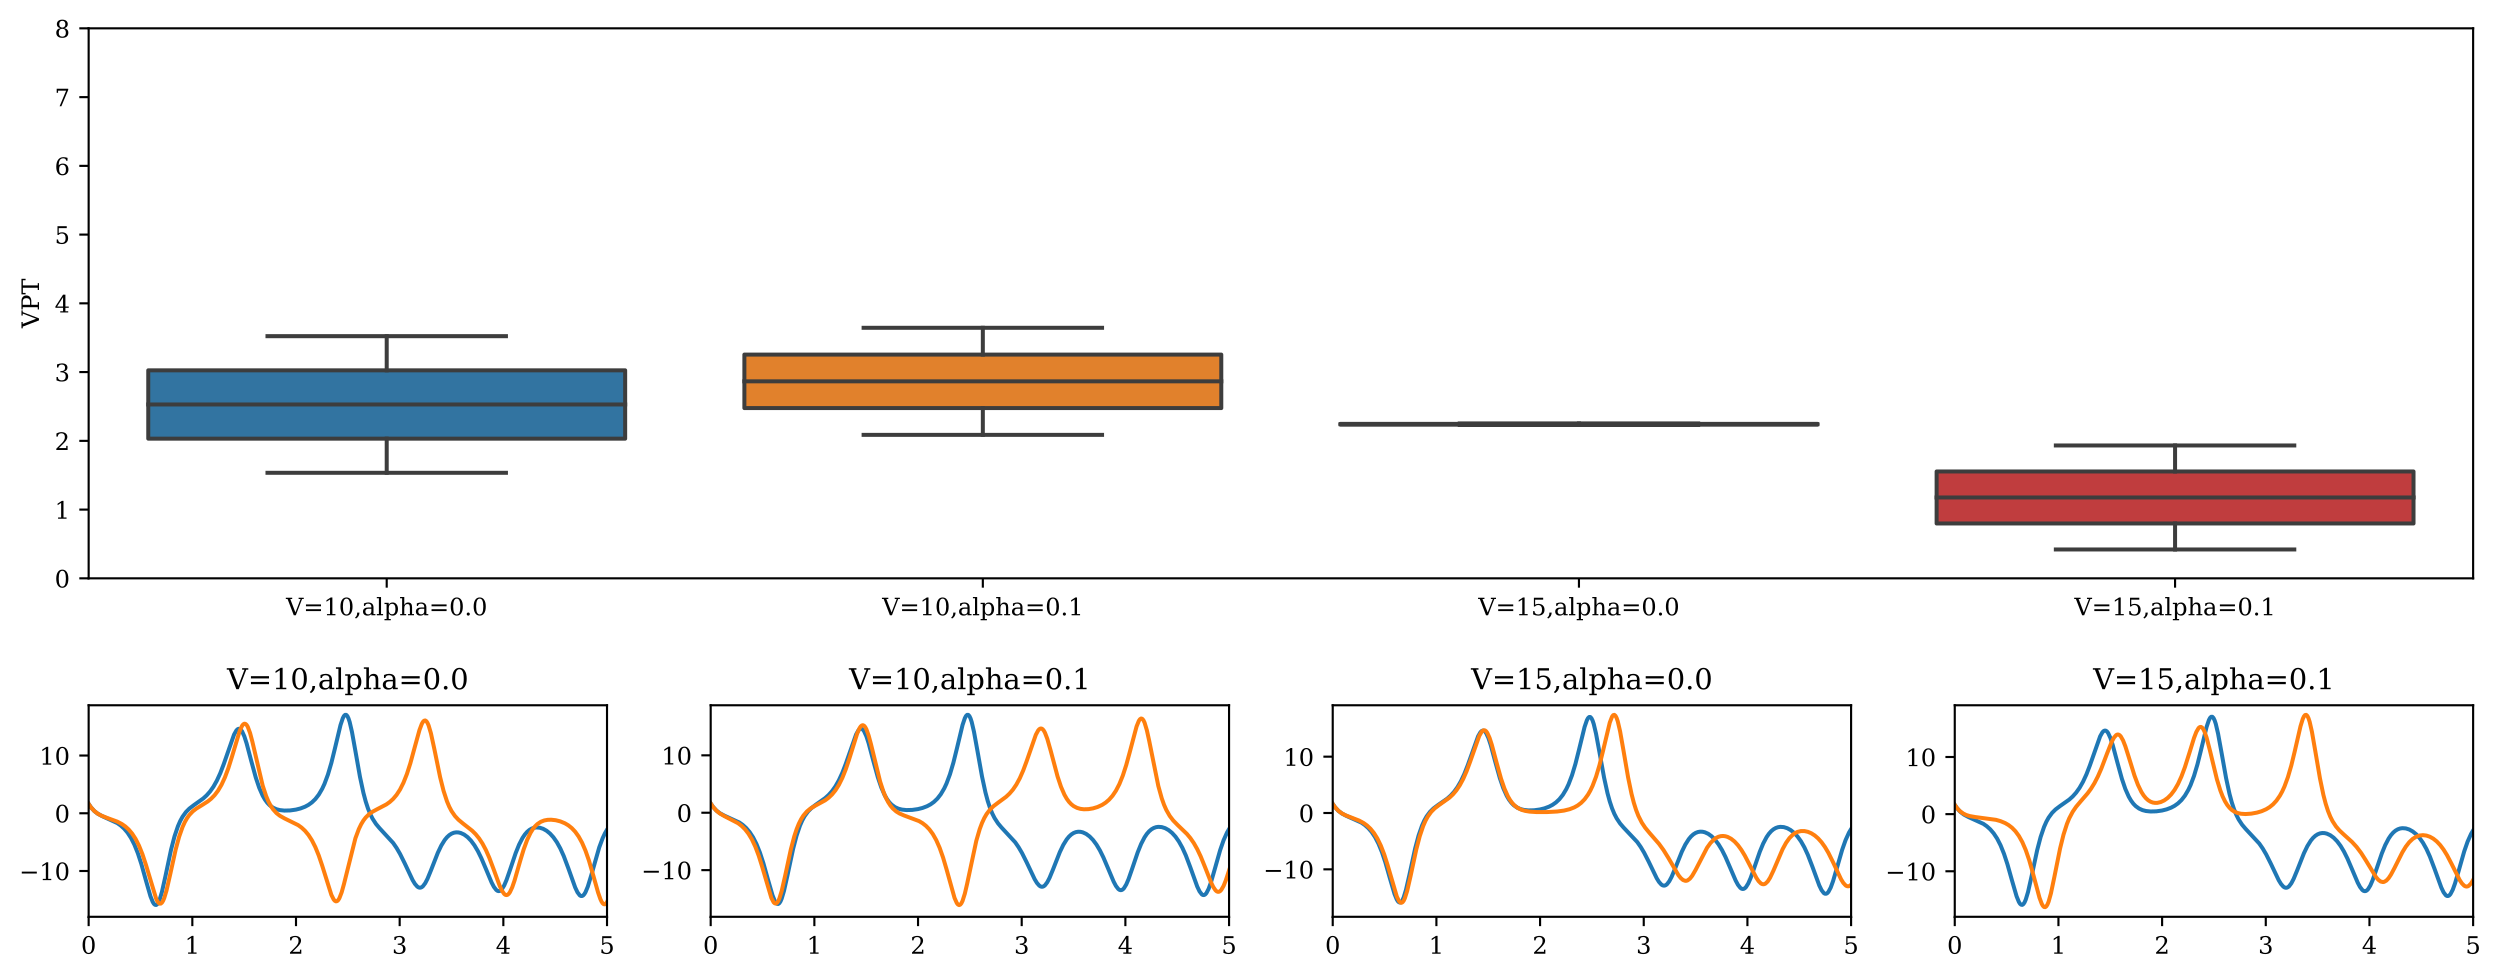 <?xml version="1.0" encoding="utf-8" standalone="no"?>
<!DOCTYPE svg PUBLIC "-//W3C//DTD SVG 1.1//EN"
  "http://www.w3.org/Graphics/SVG/1.1/DTD/svg11.dtd">
<!-- Created with matplotlib (https://matplotlib.org/) -->
<svg height="366.17pt" version="1.1" viewBox="0 0 936.057 366.17" width="936.057pt" xmlns="http://www.w3.org/2000/svg" xmlns:xlink="http://www.w3.org/1999/xlink">
 <defs>
  <style type="text/css">
*{stroke-linecap:butt;stroke-linejoin:round;}
  </style>
 </defs>
 <g id="figure_1">
  <g id="patch_1">
   <path d="M 0 366.17 
L 936.057 366.17 
L 936.057 0 
L 0 0 
z
" style="fill:none;"/>
  </g>
  <g id="axes_1">
   <g id="patch_2">
    <path d="M 33.194 216.539 
L 925.994 216.539 
L 925.994 10.619 
L 33.194 10.619 
z
" style="fill:none;"/>
   </g>
   <g id="patch_3">
    <path clip-path="url(#p298d20da4c)" d="M 55.514 164.241 
L 234.074 164.241 
L 234.074 138.66 
L 55.514 138.66 
L 55.514 164.241 
z
" style="fill:#3274a1;stroke:#3d3d3d;stroke-linejoin:miter;stroke-width:1.5;"/>
   </g>
   <g id="patch_4">
    <path clip-path="url(#p298d20da4c)" d="M 278.714 152.8 
L 457.274 152.8 
L 457.274 132.762 
L 278.714 132.762 
L 278.714 152.8 
z
" style="fill:#e1812c;stroke:#3d3d3d;stroke-linejoin:miter;stroke-width:1.5;"/>
   </g>
   <g id="patch_5">
    <path clip-path="url(#p298d20da4c)" d="M 501.914 158.982 
L 680.474 158.982 
L 680.474 158.698 
L 501.914 158.698 
L 501.914 158.982 
z
" style="fill:#3a923a;stroke:#3d3d3d;stroke-linejoin:miter;stroke-width:1.5;"/>
   </g>
   <g id="patch_6">
    <path clip-path="url(#p298d20da4c)" d="M 725.114 196.004 
L 903.674 196.004 
L 903.674 176.534 
L 725.114 176.534 
L 725.114 196.004 
z
" style="fill:#c03d3e;stroke:#3d3d3d;stroke-linejoin:miter;stroke-width:1.5;"/>
   </g>
   <g id="matplotlib.axis_1">
    <g id="xtick_1">
     <g id="line2d_1">
      <defs>
       <path d="M 0 0 
L 0 3.5 
" id="mc2512a0d2d" style="stroke:#000000;stroke-width:0.8;"/>
      </defs>
      <g>
       <use style="stroke:#000000;stroke-width:0.8;" x="144.794" xlink:href="#mc2512a0d2d" y="216.539"/>
      </g>
     </g>
     <g id="text_1">
      <!-- V=10,alpha=0.0 -->
      <defs>
       <path d="M 17.484 67.672 
L 39.016 11.719 
L 60.5 67.672 
L 52.297 67.672 
L 52.297 72.906 
L 73.688 72.906 
L 73.688 67.672 
L 66.609 67.672 
L 40.578 0 
L 32.172 0 
L 6.297 67.672 
L -0.984 67.672 
L -0.984 72.906 
L 25.594 72.906 
L 25.594 67.672 
z
" id="DejaVuSerif-86"/>
       <path d="M 10.594 45.219 
L 73.188 45.219 
L 73.188 37.406 
L 10.594 37.406 
z
M 10.594 25.297 
L 73.188 25.297 
L 73.188 17.484 
L 10.594 17.484 
z
" id="DejaVuSerif-61"/>
       <path d="M 14.203 0 
L 14.203 5.172 
L 26.906 5.172 
L 26.906 65.828 
L 12.203 56.297 
L 12.203 62.703 
L 29.984 74.219 
L 36.719 74.219 
L 36.719 5.172 
L 49.422 5.172 
L 49.422 0 
z
" id="DejaVuSerif-49"/>
       <path d="M 31.781 3.422 
Q 39.266 3.422 42.969 11.625 
Q 46.688 19.828 46.688 36.375 
Q 46.688 52.984 42.969 61.188 
Q 39.266 69.391 31.781 69.391 
Q 24.312 69.391 20.594 61.188 
Q 16.891 52.984 16.891 36.375 
Q 16.891 19.828 20.594 11.625 
Q 24.312 3.422 31.781 3.422 
z
M 31.781 -1.422 
Q 19.922 -1.422 13.25 8.531 
Q 6.594 18.5 6.594 36.375 
Q 6.594 54.297 13.25 64.25 
Q 19.922 74.219 31.781 74.219 
Q 43.703 74.219 50.344 64.25 
Q 56.984 54.297 56.984 36.375 
Q 56.984 18.5 50.344 8.531 
Q 43.703 -1.422 31.781 -1.422 
z
" id="DejaVuSerif-48"/>
       <path d="M 3.609 -9.719 
Q 8.203 -6.344 10.344 -1.781 
Q 12.5 2.781 12.5 9.281 
L 12.5 11.078 
L 22.125 11.078 
Q 21.734 2.734 18.188 -3.25 
Q 14.656 -9.234 7.516 -13.625 
z
" id="DejaVuSerif-44"/>
       <path d="M 39.797 16.312 
L 39.797 27.297 
L 28.219 27.297 
Q 21.531 27.297 18.25 24.406 
Q 14.984 21.531 14.984 15.578 
Q 14.984 10.156 18.297 6.984 
Q 21.625 3.812 27.297 3.812 
Q 32.906 3.812 36.344 7.281 
Q 39.797 10.75 39.797 16.312 
z
M 48.781 32.422 
L 48.781 5.172 
L 56.781 5.172 
L 56.781 0 
L 39.797 0 
L 39.797 5.609 
Q 36.812 2 32.906 0.281 
Q 29 -1.422 23.781 -1.422 
Q 15.141 -1.422 10.062 3.172 
Q 4.984 7.766 4.984 15.578 
Q 4.984 23.641 10.797 28.078 
Q 16.609 32.516 27.203 32.516 
L 39.797 32.516 
L 39.797 36.078 
Q 39.797 42 36.203 45.234 
Q 32.625 48.484 26.125 48.484 
Q 20.75 48.484 17.578 46.047 
Q 14.406 43.609 13.625 38.812 
L 8.984 38.812 
L 8.984 49.312 
Q 13.672 51.312 18.094 52.312 
Q 22.516 53.328 26.703 53.328 
Q 37.5 53.328 43.141 47.969 
Q 48.781 42.625 48.781 32.422 
z
" id="DejaVuSerif-97"/>
       <path d="M 20.516 5.172 
L 29 5.172 
L 29 0 
L 2.875 0 
L 2.875 5.172 
L 11.531 5.172 
L 11.531 70.797 
L 2.875 70.797 
L 2.875 75.984 
L 20.516 75.984 
z
" id="DejaVuSerif-108"/>
       <path d="M 20.516 28.516 
L 20.516 23.391 
Q 20.516 14.016 24.094 9.109 
Q 27.688 4.203 34.516 4.203 
Q 41.406 4.203 44.938 9.719 
Q 48.484 15.234 48.484 25.984 
Q 48.484 36.766 44.938 42.234 
Q 41.406 47.703 34.516 47.703 
Q 27.688 47.703 24.094 42.766 
Q 20.516 37.844 20.516 28.516 
z
M 11.531 46.688 
L 2.875 46.688 
L 2.875 51.906 
L 20.516 51.906 
L 20.516 43.797 
Q 23.141 48.688 27.219 51 
Q 31.297 53.328 37.312 53.328 
Q 46.875 53.328 52.922 45.75 
Q 58.984 38.188 58.984 25.984 
Q 58.984 13.766 52.922 6.172 
Q 46.875 -1.422 37.312 -1.422 
Q 31.297 -1.422 27.219 0.891 
Q 23.141 3.219 20.516 8.109 
L 20.516 -15.578 
L 29 -15.578 
L 29 -20.797 
L 2.875 -20.797 
L 2.875 -15.578 
L 11.531 -15.578 
z
" id="DejaVuSerif-112"/>
       <path d="M 4.109 0 
L 4.109 5.172 
L 12.203 5.172 
L 12.203 70.797 
L 3.609 70.797 
L 3.609 75.984 
L 21.188 75.984 
L 21.188 42.672 
Q 23.688 47.953 27.656 50.641 
Q 31.641 53.328 36.922 53.328 
Q 45.516 53.328 49.562 48.391 
Q 53.609 43.453 53.609 33.016 
L 53.609 5.172 
L 61.625 5.172 
L 61.625 0 
L 36.812 0 
L 36.812 5.172 
L 44.578 5.172 
L 44.578 30.172 
Q 44.578 39.703 42.25 43.188 
Q 39.938 46.688 33.984 46.688 
Q 27.734 46.688 24.453 42.141 
Q 21.188 37.594 21.188 28.906 
L 21.188 5.172 
L 29 5.172 
L 29 0 
z
" id="DejaVuSerif-104"/>
       <path d="M 9.422 5.078 
Q 9.422 7.812 11.281 9.719 
Q 13.141 11.625 15.922 11.625 
Q 18.609 11.625 20.5 9.719 
Q 22.406 7.812 22.406 5.078 
Q 22.406 2.391 20.5 0.484 
Q 18.609 -1.422 15.922 -1.422 
Q 13.141 -1.422 11.281 0.453 
Q 9.422 2.344 9.422 5.078 
z
" id="DejaVuSerif-46"/>
      </defs>
      <g transform="translate(107.105 230.378)scale(0.09 -0.09)">
       <use xlink:href="#DejaVuSerif-86"/>
       <use x="72.217" xlink:href="#DejaVuSerif-61"/>
       <use x="156.006" xlink:href="#DejaVuSerif-49"/>
       <use x="219.629" xlink:href="#DejaVuSerif-48"/>
       <use x="283.252" xlink:href="#DejaVuSerif-44"/>
       <use x="315.039" xlink:href="#DejaVuSerif-97"/>
       <use x="374.658" xlink:href="#DejaVuSerif-108"/>
       <use x="406.641" xlink:href="#DejaVuSerif-112"/>
       <use x="470.654" xlink:href="#DejaVuSerif-104"/>
       <use x="535.059" xlink:href="#DejaVuSerif-97"/>
       <use x="594.678" xlink:href="#DejaVuSerif-61"/>
       <use x="678.467" xlink:href="#DejaVuSerif-48"/>
       <use x="742.09" xlink:href="#DejaVuSerif-46"/>
       <use x="773.877" xlink:href="#DejaVuSerif-48"/>
      </g>
     </g>
    </g>
    <g id="xtick_2">
     <g id="line2d_2">
      <g>
       <use style="stroke:#000000;stroke-width:0.8;" x="367.994" xlink:href="#mc2512a0d2d" y="216.539"/>
      </g>
     </g>
     <g id="text_2">
      <!-- V=10,alpha=0.1 -->
      <g transform="translate(330.305 230.378)scale(0.09 -0.09)">
       <use xlink:href="#DejaVuSerif-86"/>
       <use x="72.217" xlink:href="#DejaVuSerif-61"/>
       <use x="156.006" xlink:href="#DejaVuSerif-49"/>
       <use x="219.629" xlink:href="#DejaVuSerif-48"/>
       <use x="283.252" xlink:href="#DejaVuSerif-44"/>
       <use x="315.039" xlink:href="#DejaVuSerif-97"/>
       <use x="374.658" xlink:href="#DejaVuSerif-108"/>
       <use x="406.641" xlink:href="#DejaVuSerif-112"/>
       <use x="470.654" xlink:href="#DejaVuSerif-104"/>
       <use x="535.059" xlink:href="#DejaVuSerif-97"/>
       <use x="594.678" xlink:href="#DejaVuSerif-61"/>
       <use x="678.467" xlink:href="#DejaVuSerif-48"/>
       <use x="742.09" xlink:href="#DejaVuSerif-46"/>
       <use x="773.877" xlink:href="#DejaVuSerif-49"/>
      </g>
     </g>
    </g>
    <g id="xtick_3">
     <g id="line2d_3">
      <g>
       <use style="stroke:#000000;stroke-width:0.8;" x="591.194" xlink:href="#mc2512a0d2d" y="216.539"/>
      </g>
     </g>
     <g id="text_3">
      <!-- V=15,alpha=0.0 -->
      <defs>
       <path d="M 50.297 72.906 
L 50.297 64.891 
L 16.891 64.891 
L 16.891 44 
Q 19.438 45.75 22.828 46.625 
Q 26.219 47.516 30.422 47.516 
Q 42.234 47.516 49.062 40.969 
Q 55.906 34.422 55.906 23.094 
Q 55.906 11.531 49 5.047 
Q 42.094 -1.422 29.594 -1.422 
Q 24.562 -1.422 19.281 -0.188 
Q 14.016 1.031 8.5 3.516 
L 8.5 17.672 
L 14.016 17.672 
Q 14.453 10.75 18.422 7.078 
Q 22.406 3.422 29.594 3.422 
Q 37.312 3.422 41.453 8.5 
Q 45.609 13.578 45.609 23.094 
Q 45.609 32.562 41.484 37.609 
Q 37.359 42.672 29.594 42.672 
Q 25.203 42.672 21.844 41.109 
Q 18.5 39.547 15.922 36.281 
L 11.719 36.281 
L 11.719 72.906 
z
" id="DejaVuSerif-53"/>
      </defs>
      <g transform="translate(553.505 230.378)scale(0.09 -0.09)">
       <use xlink:href="#DejaVuSerif-86"/>
       <use x="72.217" xlink:href="#DejaVuSerif-61"/>
       <use x="156.006" xlink:href="#DejaVuSerif-49"/>
       <use x="219.629" xlink:href="#DejaVuSerif-53"/>
       <use x="283.252" xlink:href="#DejaVuSerif-44"/>
       <use x="315.039" xlink:href="#DejaVuSerif-97"/>
       <use x="374.658" xlink:href="#DejaVuSerif-108"/>
       <use x="406.641" xlink:href="#DejaVuSerif-112"/>
       <use x="470.654" xlink:href="#DejaVuSerif-104"/>
       <use x="535.059" xlink:href="#DejaVuSerif-97"/>
       <use x="594.678" xlink:href="#DejaVuSerif-61"/>
       <use x="678.467" xlink:href="#DejaVuSerif-48"/>
       <use x="742.09" xlink:href="#DejaVuSerif-46"/>
       <use x="773.877" xlink:href="#DejaVuSerif-48"/>
      </g>
     </g>
    </g>
    <g id="xtick_4">
     <g id="line2d_4">
      <g>
       <use style="stroke:#000000;stroke-width:0.8;" x="814.394" xlink:href="#mc2512a0d2d" y="216.539"/>
      </g>
     </g>
     <g id="text_4">
      <!-- V=15,alpha=0.1 -->
      <g transform="translate(776.705 230.378)scale(0.09 -0.09)">
       <use xlink:href="#DejaVuSerif-86"/>
       <use x="72.217" xlink:href="#DejaVuSerif-61"/>
       <use x="156.006" xlink:href="#DejaVuSerif-49"/>
       <use x="219.629" xlink:href="#DejaVuSerif-53"/>
       <use x="283.252" xlink:href="#DejaVuSerif-44"/>
       <use x="315.039" xlink:href="#DejaVuSerif-97"/>
       <use x="374.658" xlink:href="#DejaVuSerif-108"/>
       <use x="406.641" xlink:href="#DejaVuSerif-112"/>
       <use x="470.654" xlink:href="#DejaVuSerif-104"/>
       <use x="535.059" xlink:href="#DejaVuSerif-97"/>
       <use x="594.678" xlink:href="#DejaVuSerif-61"/>
       <use x="678.467" xlink:href="#DejaVuSerif-48"/>
       <use x="742.09" xlink:href="#DejaVuSerif-46"/>
       <use x="773.877" xlink:href="#DejaVuSerif-49"/>
      </g>
     </g>
    </g>
   </g>
   <g id="matplotlib.axis_2">
    <g id="ytick_1">
     <g id="line2d_5">
      <defs>
       <path d="M 0 0 
L -3.5 0 
" id="mc5d754f3bf" style="stroke:#000000;stroke-width:0.8;"/>
      </defs>
      <g>
       <use style="stroke:#000000;stroke-width:0.8;" x="33.194" xlink:href="#mc5d754f3bf" y="216.539"/>
      </g>
     </g>
     <g id="text_5">
      <!-- 0 -->
      <g transform="translate(20.468 219.959)scale(0.09 -0.09)">
       <use xlink:href="#DejaVuSerif-48"/>
      </g>
     </g>
    </g>
    <g id="ytick_2">
     <g id="line2d_6">
      <g>
       <use style="stroke:#000000;stroke-width:0.8;" x="33.194" xlink:href="#mc5d754f3bf" y="190.799"/>
      </g>
     </g>
     <g id="text_6">
      <!-- 1 -->
      <g transform="translate(20.468 194.219)scale(0.09 -0.09)">
       <use xlink:href="#DejaVuSerif-49"/>
      </g>
     </g>
    </g>
    <g id="ytick_3">
     <g id="line2d_7">
      <g>
       <use style="stroke:#000000;stroke-width:0.8;" x="33.194" xlink:href="#mc5d754f3bf" y="165.059"/>
      </g>
     </g>
     <g id="text_7">
      <!-- 2 -->
      <defs>
       <path d="M 12.797 55.516 
L 7.328 55.516 
L 7.328 68.5 
Q 12.547 71.297 17.844 72.75 
Q 23.141 74.219 28.219 74.219 
Q 39.594 74.219 46.188 68.703 
Q 52.781 63.188 52.781 53.719 
Q 52.781 43.016 37.844 28.125 
Q 36.672 27 36.078 26.422 
L 17.672 8.016 
L 48.094 8.016 
L 48.094 17 
L 53.812 17 
L 53.812 0 
L 6.781 0 
L 6.781 5.328 
L 28.906 27.391 
Q 36.234 34.719 39.359 40.844 
Q 42.484 46.969 42.484 53.719 
Q 42.484 61.078 38.641 65.234 
Q 34.812 69.391 28.078 69.391 
Q 21.094 69.391 17.281 65.922 
Q 13.484 62.453 12.797 55.516 
z
" id="DejaVuSerif-50"/>
      </defs>
      <g transform="translate(20.468 168.479)scale(0.09 -0.09)">
       <use xlink:href="#DejaVuSerif-50"/>
      </g>
     </g>
    </g>
    <g id="ytick_4">
     <g id="line2d_8">
      <g>
       <use style="stroke:#000000;stroke-width:0.8;" x="33.194" xlink:href="#mc5d754f3bf" y="139.319"/>
      </g>
     </g>
     <g id="text_8">
      <!-- 3 -->
      <defs>
       <path d="M 9.719 69.828 
Q 15.438 71.969 20.672 73.094 
Q 25.922 74.219 30.516 74.219 
Q 41.219 74.219 47.219 69.594 
Q 53.219 64.984 53.219 56.781 
Q 53.219 50.203 49.062 45.781 
Q 44.922 41.359 37.312 39.797 
Q 46.297 38.531 51.25 33.281 
Q 56.203 28.031 56.203 19.672 
Q 56.203 9.469 49.344 4.016 
Q 42.484 -1.422 29.594 -1.422 
Q 23.875 -1.422 18.422 -0.188 
Q 12.984 1.031 7.625 3.516 
L 7.625 17.672 
L 13.094 17.672 
Q 13.578 10.641 17.828 7.031 
Q 22.078 3.422 29.781 3.422 
Q 37.25 3.422 41.578 7.734 
Q 45.906 12.062 45.906 19.578 
Q 45.906 28.172 41.453 32.594 
Q 37.016 37.016 28.422 37.016 
L 23.781 37.016 
L 23.781 42 
L 26.219 42 
Q 34.766 42 39.031 45.531 
Q 43.312 49.078 43.312 56.203 
Q 43.312 62.594 39.797 65.984 
Q 36.281 69.391 29.688 69.391 
Q 23.094 69.391 19.453 66.266 
Q 15.828 63.141 15.188 56.984 
L 9.719 56.984 
z
" id="DejaVuSerif-51"/>
      </defs>
      <g transform="translate(20.468 142.739)scale(0.09 -0.09)">
       <use xlink:href="#DejaVuSerif-51"/>
      </g>
     </g>
    </g>
    <g id="ytick_5">
     <g id="line2d_9">
      <g>
       <use style="stroke:#000000;stroke-width:0.8;" x="33.194" xlink:href="#mc5d754f3bf" y="113.579"/>
      </g>
     </g>
     <g id="text_9">
      <!-- 4 -->
      <defs>
       <path d="M 34.906 24.703 
L 34.906 63.484 
L 10.016 24.703 
z
M 56.391 0 
L 23.188 0 
L 23.188 5.172 
L 34.906 5.172 
L 34.906 19.484 
L 3.078 19.484 
L 3.078 24.812 
L 35.016 74.219 
L 44.672 74.219 
L 44.672 24.703 
L 58.594 24.703 
L 58.594 19.484 
L 44.672 19.484 
L 44.672 5.172 
L 56.391 5.172 
z
" id="DejaVuSerif-52"/>
      </defs>
      <g transform="translate(20.468 116.999)scale(0.09 -0.09)">
       <use xlink:href="#DejaVuSerif-52"/>
      </g>
     </g>
    </g>
    <g id="ytick_6">
     <g id="line2d_10">
      <g>
       <use style="stroke:#000000;stroke-width:0.8;" x="33.194" xlink:href="#mc5d754f3bf" y="87.839"/>
      </g>
     </g>
     <g id="text_10">
      <!-- 5 -->
      <g transform="translate(20.468 91.259)scale(0.09 -0.09)">
       <use xlink:href="#DejaVuSerif-53"/>
      </g>
     </g>
    </g>
    <g id="ytick_7">
     <g id="line2d_11">
      <g>
       <use style="stroke:#000000;stroke-width:0.8;" x="33.194" xlink:href="#mc5d754f3bf" y="62.099"/>
      </g>
     </g>
     <g id="text_11">
      <!-- 6 -->
      <defs>
       <path d="M 32.719 3.422 
Q 39.594 3.422 43.297 8.469 
Q 47.016 13.531 47.016 23 
Q 47.016 32.469 43.297 37.516 
Q 39.594 42.578 32.719 42.578 
Q 25.734 42.578 22.062 37.688 
Q 18.406 32.812 18.406 23.578 
Q 18.406 13.875 22.109 8.641 
Q 25.828 3.422 32.719 3.422 
z
M 16.797 40.141 
Q 20.125 43.797 24.312 45.594 
Q 28.516 47.406 33.797 47.406 
Q 44.672 47.406 51 40.859 
Q 57.328 34.328 57.328 23 
Q 57.328 11.922 50.516 5.25 
Q 43.703 -1.422 32.328 -1.422 
Q 19.969 -1.422 13.328 7.781 
Q 6.688 17 6.688 34.078 
Q 6.688 53.219 14.547 63.719 
Q 22.406 74.219 36.719 74.219 
Q 40.578 74.219 44.828 73.484 
Q 49.078 72.75 53.516 71.297 
L 53.516 59.281 
L 48 59.281 
Q 47.406 64.203 44.234 66.797 
Q 41.062 69.391 35.688 69.391 
Q 26.219 69.391 21.578 62.203 
Q 16.938 55.031 16.797 40.141 
z
" id="DejaVuSerif-54"/>
      </defs>
      <g transform="translate(20.468 65.519)scale(0.09 -0.09)">
       <use xlink:href="#DejaVuSerif-54"/>
      </g>
     </g>
    </g>
    <g id="ytick_8">
     <g id="line2d_12">
      <g>
       <use style="stroke:#000000;stroke-width:0.8;" x="33.194" xlink:href="#mc5d754f3bf" y="36.359"/>
      </g>
     </g>
     <g id="text_12">
      <!-- 7 -->
      <defs>
       <path d="M 56.391 67.922 
L 27.875 0 
L 20.609 0 
L 47.797 64.891 
L 14.109 64.891 
L 14.109 55.906 
L 8.406 55.906 
L 8.406 72.906 
L 56.391 72.906 
z
" id="DejaVuSerif-55"/>
      </defs>
      <g transform="translate(20.468 39.779)scale(0.09 -0.09)">
       <use xlink:href="#DejaVuSerif-55"/>
      </g>
     </g>
    </g>
    <g id="ytick_9">
     <g id="line2d_13">
      <g>
       <use style="stroke:#000000;stroke-width:0.8;" x="33.194" xlink:href="#mc5d754f3bf" y="10.619"/>
      </g>
     </g>
     <g id="text_13">
      <!-- 8 -->
      <defs>
       <path d="M 46.578 19.922 
Q 46.578 27.734 42.688 32.047 
Q 38.812 36.375 31.781 36.375 
Q 24.75 36.375 20.875 32.047 
Q 17 27.734 17 19.922 
Q 17 12.062 20.875 7.734 
Q 24.75 3.422 31.781 3.422 
Q 38.812 3.422 42.688 7.734 
Q 46.578 12.062 46.578 19.922 
z
M 44.578 55.328 
Q 44.578 61.969 41.203 65.672 
Q 37.844 69.391 31.781 69.391 
Q 25.781 69.391 22.391 65.672 
Q 19 61.969 19 55.328 
Q 19 48.641 22.391 44.922 
Q 25.781 41.219 31.781 41.219 
Q 37.844 41.219 41.203 44.922 
Q 44.578 48.641 44.578 55.328 
z
M 39.312 38.812 
Q 47.609 37.703 52.25 32.688 
Q 56.891 27.688 56.891 19.922 
Q 56.891 9.672 50.391 4.125 
Q 43.891 -1.422 31.781 -1.422 
Q 19.734 -1.422 13.203 4.125 
Q 6.688 9.672 6.688 19.922 
Q 6.688 27.688 11.328 32.688 
Q 15.969 37.703 24.312 38.812 
Q 16.938 40.141 13 44.406 
Q 9.078 48.688 9.078 55.328 
Q 9.078 64.109 15.125 69.156 
Q 21.188 74.219 31.781 74.219 
Q 42.391 74.219 48.438 69.156 
Q 54.5 64.109 54.5 55.328 
Q 54.5 48.688 50.562 44.406 
Q 46.625 40.141 39.312 38.812 
z
" id="DejaVuSerif-56"/>
      </defs>
      <g transform="translate(20.468 14.039)scale(0.09 -0.09)">
       <use xlink:href="#DejaVuSerif-56"/>
      </g>
     </g>
    </g>
    <g id="text_14">
     <!-- VPT -->
     <defs>
      <path d="M 24.703 37.109 
L 37.594 37.109 
Q 44.875 37.109 48.672 41.031 
Q 52.484 44.969 52.484 52.391 
Q 52.484 59.859 48.672 63.766 
Q 44.875 67.672 37.594 67.672 
L 24.703 67.672 
z
M 5.516 0 
L 5.516 5.172 
L 14.797 5.172 
L 14.797 67.672 
L 5.516 67.672 
L 5.516 72.906 
L 39.984 72.906 
Q 50.922 72.906 57.312 67.359 
Q 63.719 61.812 63.719 52.391 
Q 63.719 43.016 57.312 37.453 
Q 50.922 31.891 39.984 31.891 
L 24.703 31.891 
L 24.703 5.172 
L 35.984 5.172 
L 35.984 0 
z
" id="DejaVuSerif-80"/>
      <path d="M 19.094 0 
L 19.094 5.172 
L 28.422 5.172 
L 28.422 67.094 
L 6.984 67.094 
L 6.984 55.719 
L 0.984 55.719 
L 0.984 72.906 
L 65.719 72.906 
L 65.719 55.719 
L 59.719 55.719 
L 59.719 67.094 
L 38.281 67.094 
L 38.281 5.172 
L 47.609 5.172 
L 47.609 0 
z
" id="DejaVuSerif-84"/>
     </defs>
     <g transform="translate(14.596 122.858)rotate(-90)scale(0.09 -0.09)">
      <use xlink:href="#DejaVuSerif-86"/>
      <use x="72.217" xlink:href="#DejaVuSerif-80"/>
      <use x="139.502" xlink:href="#DejaVuSerif-84"/>
     </g>
    </g>
   </g>
   <g id="line2d_14">
    <path clip-path="url(#p298d20da4c)" d="M 144.794 164.241 
L 144.794 177.031 
" style="fill:none;stroke:#3d3d3d;stroke-linecap:square;stroke-width:1.5;"/>
   </g>
   <g id="line2d_15">
    <path clip-path="url(#p298d20da4c)" d="M 144.794 138.66 
L 144.794 125.869 
" style="fill:none;stroke:#3d3d3d;stroke-linecap:square;stroke-width:1.5;"/>
   </g>
   <g id="line2d_16">
    <path clip-path="url(#p298d20da4c)" d="M 100.154 177.031 
L 189.434 177.031 
" style="fill:none;stroke:#3d3d3d;stroke-linecap:square;stroke-width:1.5;"/>
   </g>
   <g id="line2d_17">
    <path clip-path="url(#p298d20da4c)" d="M 100.154 125.869 
L 189.434 125.869 
" style="fill:none;stroke:#3d3d3d;stroke-linecap:square;stroke-width:1.5;"/>
   </g>
   <g id="line2d_18"/>
   <g id="line2d_19">
    <path clip-path="url(#p298d20da4c)" d="M 367.994 152.8 
L 367.994 162.82 
" style="fill:none;stroke:#3d3d3d;stroke-linecap:square;stroke-width:1.5;"/>
   </g>
   <g id="line2d_20">
    <path clip-path="url(#p298d20da4c)" d="M 367.994 132.762 
L 367.994 122.743 
" style="fill:none;stroke:#3d3d3d;stroke-linecap:square;stroke-width:1.5;"/>
   </g>
   <g id="line2d_21">
    <path clip-path="url(#p298d20da4c)" d="M 323.354 162.82 
L 412.634 162.82 
" style="fill:none;stroke:#3d3d3d;stroke-linecap:square;stroke-width:1.5;"/>
   </g>
   <g id="line2d_22">
    <path clip-path="url(#p298d20da4c)" d="M 323.354 122.743 
L 412.634 122.743 
" style="fill:none;stroke:#3d3d3d;stroke-linecap:square;stroke-width:1.5;"/>
   </g>
   <g id="line2d_23"/>
   <g id="line2d_24">
    <path clip-path="url(#p298d20da4c)" d="M 591.194 158.982 
L 591.194 159.125 
" style="fill:none;stroke:#3d3d3d;stroke-linecap:square;stroke-width:1.5;"/>
   </g>
   <g id="line2d_25">
    <path clip-path="url(#p298d20da4c)" d="M 591.194 158.698 
L 591.194 158.556 
" style="fill:none;stroke:#3d3d3d;stroke-linecap:square;stroke-width:1.5;"/>
   </g>
   <g id="line2d_26">
    <path clip-path="url(#p298d20da4c)" d="M 546.554 159.125 
L 635.834 159.125 
" style="fill:none;stroke:#3d3d3d;stroke-linecap:square;stroke-width:1.5;"/>
   </g>
   <g id="line2d_27">
    <path clip-path="url(#p298d20da4c)" d="M 546.554 158.556 
L 635.834 158.556 
" style="fill:none;stroke:#3d3d3d;stroke-linecap:square;stroke-width:1.5;"/>
   </g>
   <g id="line2d_28"/>
   <g id="line2d_29">
    <path clip-path="url(#p298d20da4c)" d="M 814.394 196.004 
L 814.394 205.739 
" style="fill:none;stroke:#3d3d3d;stroke-linecap:square;stroke-width:1.5;"/>
   </g>
   <g id="line2d_30">
    <path clip-path="url(#p298d20da4c)" d="M 814.394 176.534 
L 814.394 166.799 
" style="fill:none;stroke:#3d3d3d;stroke-linecap:square;stroke-width:1.5;"/>
   </g>
   <g id="line2d_31">
    <path clip-path="url(#p298d20da4c)" d="M 769.754 205.739 
L 859.034 205.739 
" style="fill:none;stroke:#3d3d3d;stroke-linecap:square;stroke-width:1.5;"/>
   </g>
   <g id="line2d_32">
    <path clip-path="url(#p298d20da4c)" d="M 769.754 166.799 
L 859.034 166.799 
" style="fill:none;stroke:#3d3d3d;stroke-linecap:square;stroke-width:1.5;"/>
   </g>
   <g id="line2d_33"/>
   <g id="line2d_34">
    <path clip-path="url(#p298d20da4c)" d="M 55.514 151.45 
L 234.074 151.45 
" style="fill:none;stroke:#3d3d3d;stroke-linecap:square;stroke-width:1.5;"/>
   </g>
   <g id="line2d_35">
    <path clip-path="url(#p298d20da4c)" d="M 278.714 142.781 
L 457.274 142.781 
" style="fill:none;stroke:#3d3d3d;stroke-linecap:square;stroke-width:1.5;"/>
   </g>
   <g id="line2d_36">
    <path clip-path="url(#p298d20da4c)" d="M 501.914 158.84 
L 680.474 158.84 
" style="fill:none;stroke:#3d3d3d;stroke-linecap:square;stroke-width:1.5;"/>
   </g>
   <g id="line2d_37">
    <path clip-path="url(#p298d20da4c)" d="M 725.114 186.269 
L 903.674 186.269 
" style="fill:none;stroke:#3d3d3d;stroke-linecap:square;stroke-width:1.5;"/>
   </g>
   <g id="patch_7">
    <path d="M 33.194 216.539 
L 33.194 10.619 
" style="fill:none;stroke:#000000;stroke-linecap:square;stroke-linejoin:miter;stroke-width:0.8;"/>
   </g>
   <g id="patch_8">
    <path d="M 925.994 216.539 
L 925.994 10.619 
" style="fill:none;stroke:#000000;stroke-linecap:square;stroke-linejoin:miter;stroke-width:0.8;"/>
   </g>
   <g id="patch_9">
    <path d="M 33.194 216.539 
L 925.994 216.539 
" style="fill:none;stroke:#000000;stroke-linecap:square;stroke-linejoin:miter;stroke-width:0.8;"/>
   </g>
   <g id="patch_10">
    <path d="M 33.194 10.619 
L 925.994 10.619 
" style="fill:none;stroke:#000000;stroke-linecap:square;stroke-linejoin:miter;stroke-width:0.8;"/>
   </g>
  </g>
  <g id="axes_2">
   <g id="patch_11">
    <path d="M 33.194 343.259 
L 227.281 343.259 
L 227.281 264.059 
L 33.194 264.059 
z
" style="fill:none;"/>
   </g>
   <g id="matplotlib.axis_3">
    <g id="xtick_5">
     <g id="line2d_38">
      <g>
       <use style="stroke:#000000;stroke-width:0.8;" x="33.194" xlink:href="#mc2512a0d2d" y="343.259"/>
      </g>
     </g>
     <g id="text_15">
      <!-- 0 -->
      <g transform="translate(30.331 357.098)scale(0.09 -0.09)">
       <use xlink:href="#DejaVuSerif-48"/>
      </g>
     </g>
    </g>
    <g id="xtick_6">
     <g id="line2d_39">
      <g>
       <use style="stroke:#000000;stroke-width:0.8;" x="72.012" xlink:href="#mc2512a0d2d" y="343.259"/>
      </g>
     </g>
     <g id="text_16">
      <!-- 1 -->
      <g transform="translate(69.148 357.098)scale(0.09 -0.09)">
       <use xlink:href="#DejaVuSerif-49"/>
      </g>
     </g>
    </g>
    <g id="xtick_7">
     <g id="line2d_40">
      <g>
       <use style="stroke:#000000;stroke-width:0.8;" x="110.829" xlink:href="#mc2512a0d2d" y="343.259"/>
      </g>
     </g>
     <g id="text_17">
      <!-- 2 -->
      <g transform="translate(107.966 357.098)scale(0.09 -0.09)">
       <use xlink:href="#DejaVuSerif-50"/>
      </g>
     </g>
    </g>
    <g id="xtick_8">
     <g id="line2d_41">
      <g>
       <use style="stroke:#000000;stroke-width:0.8;" x="149.646" xlink:href="#mc2512a0d2d" y="343.259"/>
      </g>
     </g>
     <g id="text_18">
      <!-- 3 -->
      <g transform="translate(146.783 357.098)scale(0.09 -0.09)">
       <use xlink:href="#DejaVuSerif-51"/>
      </g>
     </g>
    </g>
    <g id="xtick_9">
     <g id="line2d_42">
      <g>
       <use style="stroke:#000000;stroke-width:0.8;" x="188.464" xlink:href="#mc2512a0d2d" y="343.259"/>
      </g>
     </g>
     <g id="text_19">
      <!-- 4 -->
      <g transform="translate(185.601 357.098)scale(0.09 -0.09)">
       <use xlink:href="#DejaVuSerif-52"/>
      </g>
     </g>
    </g>
    <g id="xtick_10">
     <g id="line2d_43">
      <g>
       <use style="stroke:#000000;stroke-width:0.8;" x="227.281" xlink:href="#mc2512a0d2d" y="343.259"/>
      </g>
     </g>
     <g id="text_20">
      <!-- 5 -->
      <g transform="translate(224.418 357.098)scale(0.09 -0.09)">
       <use xlink:href="#DejaVuSerif-53"/>
      </g>
     </g>
    </g>
   </g>
   <g id="matplotlib.axis_4">
    <g id="ytick_10">
     <g id="line2d_44">
      <g>
       <use style="stroke:#000000;stroke-width:0.8;" x="33.194" xlink:href="#mc5d754f3bf" y="326.115"/>
      </g>
     </g>
     <g id="text_21">
      <!-- −10 -->
      <defs>
       <path d="M 10.594 35.297 
L 73.188 35.297 
L 73.188 27.391 
L 10.594 27.391 
z
" id="DejaVuSerif-8722"/>
      </defs>
      <g transform="translate(7.2 329.534)scale(0.09 -0.09)">
       <use xlink:href="#DejaVuSerif-8722"/>
       <use x="83.789" xlink:href="#DejaVuSerif-49"/>
       <use x="147.412" xlink:href="#DejaVuSerif-48"/>
      </g>
     </g>
    </g>
    <g id="ytick_11">
     <g id="line2d_45">
      <g>
       <use style="stroke:#000000;stroke-width:0.8;" x="33.194" xlink:href="#mc5d754f3bf" y="304.502"/>
      </g>
     </g>
     <g id="text_22">
      <!-- 0 -->
      <g transform="translate(20.468 307.921)scale(0.09 -0.09)">
       <use xlink:href="#DejaVuSerif-48"/>
      </g>
     </g>
    </g>
    <g id="ytick_12">
     <g id="line2d_46">
      <g>
       <use style="stroke:#000000;stroke-width:0.8;" x="33.194" xlink:href="#mc5d754f3bf" y="282.889"/>
      </g>
     </g>
     <g id="text_23">
      <!-- 10 -->
      <g transform="translate(14.742 286.308)scale(0.09 -0.09)">
       <use xlink:href="#DejaVuSerif-49"/>
       <use x="63.623" xlink:href="#DejaVuSerif-48"/>
      </g>
     </g>
    </g>
   </g>
   <g id="line2d_47">
    <path clip-path="url(#pcba83ce09d)" d="M 33.194 301.003 
L 34.051 302.277 
L 35.337 303.693 
L 36.623 304.685 
L 38.338 305.612 
L 43.91 308.181 
L 45.196 309.089 
L 46.482 310.258 
L 47.768 311.776 
L 49.054 313.748 
L 50.34 316.29 
L 51.626 319.513 
L 52.912 323.465 
L 54.626 329.627 
L 56.341 335.595 
L 57.198 337.73 
L 57.627 338.418 
L 58.055 338.798 
L 58.484 338.84 
L 58.912 338.528 
L 59.341 337.863 
L 59.77 336.86 
L 60.627 333.977 
L 61.913 328.208 
L 64.056 318.104 
L 65.342 313.152 
L 66.628 309.341 
L 67.485 307.383 
L 68.342 305.816 
L 69.628 304.039 
L 70.914 302.744 
L 72.629 301.432 
L 76.058 298.994 
L 77.344 297.826 
L 78.63 296.377 
L 79.916 294.557 
L 81.202 292.277 
L 82.488 289.465 
L 83.773 286.105 
L 87.631 275.045 
L 88.488 273.524 
L 88.917 273.077 
L 89.346 272.871 
L 89.774 272.925 
L 90.203 273.244 
L 90.632 273.826 
L 91.489 275.714 
L 92.346 278.382 
L 94.061 284.875 
L 95.775 291.15 
L 97.061 294.975 
L 98.347 297.902 
L 99.204 299.389 
L 100.062 300.557 
L 100.919 301.455 
L 102.205 302.4 
L 103.491 302.986 
L 104.777 303.32 
L 106.491 303.501 
L 108.634 303.443 
L 110.778 303.14 
L 112.492 302.708 
L 114.207 302.054 
L 115.493 301.363 
L 116.778 300.437 
L 118.064 299.198 
L 119.35 297.543 
L 120.636 295.339 
L 121.493 293.49 
L 122.779 290.031 
L 124.065 285.66 
L 125.351 280.445 
L 127.494 271.474 
L 128.352 268.9 
L 128.78 268.084 
L 129.209 267.659 
L 129.638 267.665 
L 130.066 268.12 
L 130.495 269.022 
L 130.924 270.344 
L 131.781 274.042 
L 133.067 281.173 
L 134.781 290.856 
L 136.067 296.859 
L 136.924 300.078 
L 137.782 302.708 
L 138.639 304.828 
L 139.496 306.531 
L 140.782 308.509 
L 142.068 310.044 
L 147.212 315.631 
L 148.498 317.511 
L 149.784 319.724 
L 151.498 323.167 
L 154.499 329.53 
L 155.356 330.946 
L 156.213 331.933 
L 156.642 332.225 
L 157.07 332.366 
L 157.499 332.347 
L 157.928 332.165 
L 158.356 331.821 
L 159.214 330.677 
L 160.071 329.016 
L 161.357 325.886 
L 163.929 319.306 
L 165.214 316.612 
L 166.5 314.527 
L 167.358 313.48 
L 168.215 312.691 
L 169.072 312.137 
L 169.93 311.798 
L 170.787 311.652 
L 171.644 311.685 
L 172.501 311.884 
L 173.787 312.482 
L 175.073 313.438 
L 176.359 314.77 
L 177.645 316.51 
L 178.931 318.685 
L 180.217 321.3 
L 181.931 325.339 
L 184.075 330.447 
L 184.932 332.073 
L 185.789 333.197 
L 186.218 333.518 
L 186.646 333.658 
L 187.075 333.607 
L 187.504 333.36 
L 187.932 332.921 
L 188.79 331.504 
L 189.647 329.492 
L 190.933 325.79 
L 193.076 319.429 
L 194.362 316.237 
L 195.648 313.742 
L 196.505 312.467 
L 197.362 311.48 
L 198.22 310.75 
L 199.077 310.246 
L 199.934 309.942 
L 200.791 309.813 
L 202.077 309.909 
L 203.363 310.323 
L 204.649 311.046 
L 205.935 312.096 
L 207.221 313.512 
L 208.507 315.353 
L 209.793 317.679 
L 211.079 320.532 
L 212.793 325.092 
L 215.365 332.287 
L 216.222 334.102 
L 217.08 335.236 
L 217.508 335.482 
L 217.937 335.491 
L 218.366 335.253 
L 218.794 334.77 
L 219.223 334.051 
L 220.08 331.987 
L 221.366 327.781 
L 224.366 317.286 
L 225.652 313.825 
L 226.51 311.991 
L 227.367 310.514 
L 228.224 309.354 
L 229.081 308.468 
L 229.939 307.812 
L 231.225 307.172 
L 232.511 306.85 
L 233.796 306.768 
L 235.082 306.879 
L 236.797 307.293 
L 238.083 307.808 
L 239.369 308.526 
L 240.655 309.493 
L 241.941 310.777 
L 243.226 312.468 
L 244.512 314.674 
L 245.798 317.515 
L 247.084 321.089 
L 248.37 325.395 
L 251.371 336.192 
L 252.228 338.238 
L 252.657 338.851 
L 253.085 339.137 
L 253.514 339.069 
L 253.942 338.634 
L 254.371 337.84 
L 255.228 335.271 
L 256.086 331.695 
L 259.943 313.932 
L 261.229 309.807 
L 262.087 307.673 
L 262.944 305.959 
L 263.801 304.59 
L 265.087 303.021 
L 266.373 301.837 
L 268.516 300.237 
L 270.659 298.577 
L 271.945 297.353 
L 273.231 295.845 
L 274.517 293.964 
L 275.803 291.626 
L 277.089 288.773 
L 278.375 285.412 
L 281.804 275.848 
L 282.661 274.244 
L 283.09 273.72 
L 283.518 273.417 
L 283.947 273.353 
L 284.376 273.538 
L 284.804 273.974 
L 285.233 274.652 
L 286.09 276.662 
L 286.947 279.348 
L 290.805 292.814 
L 292.091 296.082 
L 292.948 297.787 
L 293.806 299.147 
L 294.663 300.205 
L 295.52 301.007 
L 296.378 301.595 
L 297.663 302.163 
L 298.949 302.442 
L 300.235 302.504 
L 301.95 302.322 
L 303.664 301.867 
L 304.95 301.332 
L 306.236 300.598 
L 307.522 299.614 
L 308.808 298.309 
L 310.094 296.588 
L 311.38 294.336 
L 312.666 291.428 
L 313.952 287.76 
L 315.238 283.331 
L 318.238 272.285 
L 319.095 270.257 
L 319.524 269.679 
L 319.953 269.447 
L 320.381 269.588 
L 320.81 270.109 
L 321.238 271.002 
L 322.096 273.783 
L 322.953 277.562 
L 326.382 294.085 
L 327.668 298.614 
L 328.525 300.979 
L 329.383 302.886 
L 330.24 304.413 
L 331.526 306.163 
L 332.812 307.477 
L 334.955 309.227 
L 337.098 311.006 
L 338.384 312.3 
L 339.67 313.881 
L 340.956 315.835 
L 342.242 318.236 
L 343.528 321.122 
L 345.242 325.63 
L 347.385 331.426 
L 348.243 333.279 
L 349.1 334.54 
L 349.529 334.884 
L 349.957 335.01 
L 350.386 334.908 
L 350.814 334.573 
L 351.243 334.011 
L 352.1 332.261 
L 352.958 329.841 
L 354.672 323.997 
L 356.387 318.324 
L 357.673 314.838 
L 358.959 312.161 
L 359.816 310.803 
L 360.673 309.747 
L 361.53 308.953 
L 362.388 308.38 
L 363.674 307.861 
L 364.959 307.665 
L 366.245 307.73 
L 367.531 308.02 
L 368.817 308.527 
L 370.103 309.27 
L 371.389 310.286 
L 372.675 311.638 
L 373.961 313.406 
L 375.247 315.689 
L 376.533 318.583 
L 377.819 322.147 
L 379.533 327.803 
L 381.248 333.618 
L 382.105 335.972 
L 382.962 337.511 
L 383.391 337.877 
L 383.82 337.936 
L 384.248 337.674 
L 384.677 337.088 
L 385.105 336.193 
L 385.963 333.588 
L 387.249 328.295 
L 389.82 317.135 
L 391.106 312.752 
L 391.964 310.419 
L 392.821 308.523 
L 393.678 307.007 
L 394.535 305.808 
L 395.821 304.461 
L 397.107 303.489 
L 398.822 302.511 
L 402.251 300.691 
L 403.965 299.466 
L 405.251 298.264 
L 406.537 296.722 
L 407.823 294.741 
L 409.109 292.215 
L 410.395 289.053 
L 411.681 285.234 
L 415.539 272.879 
L 415.967 272.04 
L 416.396 271.453 
L 416.825 271.152 
L 417.253 271.16 
L 417.682 271.489 
L 418.11 272.137 
L 418.539 273.089 
L 419.396 275.779 
L 420.682 281.119 
L 422.825 290.504 
L 424.111 295.144 
L 425.397 298.735 
L 426.255 300.583 
L 427.112 302.057 
L 427.969 303.223 
L 429.255 304.531 
L 430.541 305.474 
L 432.256 306.425 
L 435.685 308.197 
L 437.399 309.392 
L 438.685 310.567 
L 439.971 312.076 
L 441.257 314.019 
L 442.543 316.502 
L 443.829 319.621 
L 445.115 323.412 
L 447.258 330.759 
L 448.544 334.879 
L 449.401 336.899 
L 449.83 337.562 
L 450.258 337.943 
L 450.687 338.015 
L 451.116 337.763 
L 451.544 337.186 
L 451.973 336.296 
L 452.83 333.691 
L 454.116 328.377 
L 456.688 317.145 
L 457.974 312.729 
L 458.831 310.379 
L 459.688 308.468 
L 460.546 306.94 
L 461.403 305.73 
L 461.403 305.73 
" style="fill:none;stroke:#1f77b4;stroke-linecap:square;stroke-width:1.5;"/>
   </g>
   <g id="line2d_48">
    <path clip-path="url(#pcba83ce09d)" d="M 33.194 301.002 
L 34.051 302.273 
L 35.337 303.686 
L 36.623 304.671 
L 37.909 305.378 
L 40.052 306.226 
L 43.91 307.64 
L 45.625 308.536 
L 46.911 309.433 
L 48.197 310.6 
L 49.482 312.124 
L 50.768 314.106 
L 52.054 316.654 
L 53.34 319.862 
L 54.626 323.762 
L 58.484 336.547 
L 58.912 337.423 
L 59.341 338.035 
L 59.77 338.345 
L 60.198 338.329 
L 60.627 337.974 
L 61.056 337.284 
L 61.484 336.275 
L 62.342 333.436 
L 63.627 327.835 
L 65.771 318.094 
L 67.057 313.33 
L 68.342 309.671 
L 69.2 307.797 
L 70.057 306.303 
L 70.914 305.118 
L 72.2 303.773 
L 73.486 302.774 
L 75.629 301.455 
L 77.772 300.089 
L 79.058 299.055 
L 80.344 297.744 
L 81.63 296.052 
L 82.916 293.871 
L 84.202 291.096 
L 85.488 287.653 
L 86.774 283.568 
L 89.774 273.605 
L 90.632 271.767 
L 91.06 271.222 
L 91.489 270.973 
L 91.918 271.041 
L 92.346 271.435 
L 92.775 272.152 
L 93.632 274.464 
L 94.489 277.697 
L 98.347 294.119 
L 99.633 298.03 
L 100.49 300.062 
L 101.348 301.689 
L 102.205 302.977 
L 103.491 304.414 
L 104.777 305.435 
L 106.491 306.412 
L 111.635 308.948 
L 112.921 309.88 
L 114.207 311.075 
L 115.493 312.622 
L 116.778 314.616 
L 118.064 317.158 
L 119.35 320.324 
L 120.636 324.118 
L 124.065 335.041 
L 124.923 336.765 
L 125.351 337.267 
L 125.78 337.488 
L 126.209 337.408 
L 126.637 337.019 
L 127.066 336.328 
L 127.923 334.115 
L 128.78 331.032 
L 133.067 313.884 
L 134.353 310.424 
L 135.21 308.643 
L 136.067 307.222 
L 136.924 306.096 
L 138.21 304.832 
L 139.496 303.917 
L 141.211 302.991 
L 144.64 301.204 
L 145.926 300.294 
L 147.212 299.126 
L 148.498 297.604 
L 149.784 295.621 
L 151.069 293.059 
L 152.355 289.806 
L 153.641 285.804 
L 155.356 279.514 
L 157.07 273.316 
L 157.928 271.043 
L 158.356 270.289 
L 158.785 269.849 
L 159.214 269.758 
L 159.642 270.033 
L 160.071 270.678 
L 160.499 271.676 
L 161.357 274.599 
L 162.643 280.525 
L 164.786 290.968 
L 166.072 296.092 
L 167.358 300.039 
L 168.215 302.067 
L 169.072 303.693 
L 170.358 305.548 
L 171.644 306.922 
L 173.359 308.346 
L 176.788 311.034 
L 178.074 312.313 
L 179.36 313.888 
L 180.645 315.847 
L 181.931 318.268 
L 183.217 321.188 
L 184.932 325.761 
L 187.075 331.627 
L 187.932 333.483 
L 188.79 334.722 
L 189.218 335.045 
L 189.647 335.145 
L 190.075 335.012 
L 190.504 334.642 
L 190.933 334.042 
L 191.79 332.214 
L 192.647 329.722 
L 194.79 322.258 
L 196.076 318.035 
L 197.362 314.521 
L 198.648 311.82 
L 199.505 310.444 
L 200.363 309.365 
L 201.22 308.541 
L 202.506 307.69 
L 203.792 307.195 
L 205.078 306.961 
L 206.364 306.923 
L 208.078 307.109 
L 209.793 307.544 
L 211.507 308.256 
L 212.793 309.022 
L 214.079 310.05 
L 215.365 311.414 
L 216.651 313.208 
L 217.937 315.542 
L 219.223 318.519 
L 220.509 322.206 
L 222.223 328.094 
L 223.938 334.179 
L 224.795 336.635 
L 225.224 337.556 
L 225.652 338.21 
L 226.081 338.561 
L 226.51 338.579 
L 226.938 338.252 
L 227.367 337.58 
L 227.796 336.581 
L 228.653 333.733 
L 229.939 328.063 
L 232.082 318.142 
L 233.368 313.271 
L 234.654 309.515 
L 235.511 307.579 
L 236.368 306.025 
L 237.654 304.25 
L 238.94 302.939 
L 240.655 301.589 
L 243.655 299.369 
L 244.941 298.177 
L 246.227 296.689 
L 247.513 294.799 
L 248.799 292.399 
L 250.085 289.4 
L 251.371 285.774 
L 253.514 278.766 
L 254.8 274.81 
L 255.657 272.831 
L 256.086 272.158 
L 256.514 271.744 
L 256.943 271.614 
L 257.372 271.784 
L 257.8 272.26 
L 258.229 273.031 
L 259.086 275.368 
L 259.943 278.517 
L 263.801 294.021 
L 265.087 297.666 
L 265.944 299.548 
L 266.802 301.042 
L 267.659 302.208 
L 268.516 303.105 
L 269.802 304.065 
L 271.088 304.693 
L 272.802 305.208 
L 274.946 305.575 
L 280.518 306.372 
L 282.661 306.971 
L 284.376 307.721 
L 285.662 308.513 
L 286.947 309.575 
L 288.233 310.989 
L 289.519 312.858 
L 290.805 315.301 
L 292.091 318.438 
L 293.377 322.349 
L 294.663 326.986 
L 297.235 336.564 
L 298.092 338.711 
L 298.521 339.357 
L 298.949 339.659 
L 299.378 339.589 
L 299.807 339.133 
L 300.235 338.299 
L 301.093 335.605 
L 301.95 331.859 
L 305.379 315.108 
L 306.665 310.46 
L 307.522 308.023 
L 308.379 306.047 
L 309.665 303.771 
L 310.951 302.08 
L 312.666 300.331 
L 316.095 297.043 
L 317.381 295.476 
L 318.667 293.551 
L 319.953 291.175 
L 321.238 288.29 
L 322.953 283.702 
L 325.525 276.539 
L 326.382 274.775 
L 326.811 274.143 
L 327.239 273.714 
L 327.668 273.511 
L 328.097 273.548 
L 328.525 273.832 
L 328.954 274.361 
L 329.811 276.096 
L 330.668 278.569 
L 332.383 284.66 
L 334.098 290.637 
L 335.383 294.325 
L 336.669 297.16 
L 337.527 298.599 
L 338.384 299.719 
L 339.241 300.563 
L 340.099 301.177 
L 340.956 301.597 
L 342.242 301.933 
L 343.528 301.983 
L 344.814 301.793 
L 346.099 301.38 
L 347.385 300.737 
L 348.671 299.831 
L 349.957 298.608 
L 351.243 296.988 
L 352.529 294.87 
L 353.815 292.141 
L 355.101 288.698 
L 356.387 284.513 
L 359.816 272.268 
L 360.673 270.418 
L 361.102 269.932 
L 361.53 269.79 
L 361.959 270.01 
L 362.388 270.598 
L 362.816 271.542 
L 363.674 274.366 
L 364.959 280.193 
L 367.103 290.604 
L 368.389 295.739 
L 369.246 298.502 
L 370.103 300.756 
L 370.96 302.561 
L 371.818 303.99 
L 373.104 305.598 
L 374.389 306.763 
L 376.104 307.931 
L 379.962 310.326 
L 381.248 311.373 
L 382.534 312.681 
L 383.82 314.337 
L 385.105 316.426 
L 386.391 319.019 
L 387.677 322.139 
L 389.392 326.955 
L 391.106 331.79 
L 391.964 333.749 
L 392.821 335.081 
L 393.25 335.44 
L 393.678 335.566 
L 394.107 335.448 
L 394.535 335.08 
L 394.964 334.469 
L 395.821 332.584 
L 396.679 329.996 
L 398.822 322.232 
L 400.108 317.856 
L 401.394 314.231 
L 402.68 311.457 
L 403.537 310.049 
L 404.394 308.946 
L 405.251 308.103 
L 406.537 307.228 
L 407.823 306.705 
L 409.109 306.433 
L 410.824 306.341 
L 412.538 306.471 
L 414.253 306.788 
L 415.967 307.31 
L 417.682 308.101 
L 418.968 308.938 
L 420.254 310.055 
L 421.54 311.537 
L 422.825 313.489 
L 424.111 316.026 
L 425.397 319.258 
L 426.683 323.24 
L 428.398 329.501 
L 430.112 335.677 
L 430.97 337.943 
L 431.398 338.694 
L 431.827 339.13 
L 432.256 339.218 
L 432.684 338.94 
L 433.113 338.294 
L 433.541 337.296 
L 434.399 334.379 
L 435.685 328.472 
L 437.828 318.066 
L 439.114 312.962 
L 440.4 309.032 
L 441.257 307.009 
L 442.114 305.38 
L 443.4 303.507 
L 444.686 302.103 
L 446.401 300.611 
L 448.972 298.454 
L 450.258 297.144 
L 451.544 295.532 
L 452.83 293.514 
L 454.116 290.995 
L 455.402 287.916 
L 457.116 283.008 
L 459.26 276.568 
L 460.117 274.504 
L 460.974 273.13 
L 461.403 272.78 
L 461.403 272.78 
" style="fill:none;stroke:#ff7f0e;stroke-linecap:square;stroke-width:1.5;"/>
   </g>
   <g id="patch_12">
    <path d="M 33.194 343.259 
L 33.194 264.059 
" style="fill:none;stroke:#000000;stroke-linecap:square;stroke-linejoin:miter;stroke-width:0.8;"/>
   </g>
   <g id="patch_13">
    <path d="M 227.281 343.259 
L 227.281 264.059 
" style="fill:none;stroke:#000000;stroke-linecap:square;stroke-linejoin:miter;stroke-width:0.8;"/>
   </g>
   <g id="patch_14">
    <path d="M 33.194 343.259 
L 227.281 343.259 
" style="fill:none;stroke:#000000;stroke-linecap:square;stroke-linejoin:miter;stroke-width:0.8;"/>
   </g>
   <g id="patch_15">
    <path d="M 33.194 264.059 
L 227.281 264.059 
" style="fill:none;stroke:#000000;stroke-linecap:square;stroke-linejoin:miter;stroke-width:0.8;"/>
   </g>
   <g id="text_24">
    <!-- V=10,alpha=0.0 -->
    <g transform="translate(85.011 258.059)scale(0.108 -0.108)">
     <use xlink:href="#DejaVuSerif-86"/>
     <use x="72.217" xlink:href="#DejaVuSerif-61"/>
     <use x="156.006" xlink:href="#DejaVuSerif-49"/>
     <use x="219.629" xlink:href="#DejaVuSerif-48"/>
     <use x="283.252" xlink:href="#DejaVuSerif-44"/>
     <use x="315.039" xlink:href="#DejaVuSerif-97"/>
     <use x="374.658" xlink:href="#DejaVuSerif-108"/>
     <use x="406.641" xlink:href="#DejaVuSerif-112"/>
     <use x="470.654" xlink:href="#DejaVuSerif-104"/>
     <use x="535.059" xlink:href="#DejaVuSerif-97"/>
     <use x="594.678" xlink:href="#DejaVuSerif-61"/>
     <use x="678.467" xlink:href="#DejaVuSerif-48"/>
     <use x="742.09" xlink:href="#DejaVuSerif-46"/>
     <use x="773.877" xlink:href="#DejaVuSerif-48"/>
    </g>
   </g>
  </g>
  <g id="axes_3">
   <g id="patch_16">
    <path d="M 266.099 343.259 
L 460.186 343.259 
L 460.186 264.059 
L 266.099 264.059 
z
" style="fill:none;"/>
   </g>
   <g id="matplotlib.axis_5">
    <g id="xtick_11">
     <g id="line2d_49">
      <g>
       <use style="stroke:#000000;stroke-width:0.8;" x="266.099" xlink:href="#mc2512a0d2d" y="343.259"/>
      </g>
     </g>
     <g id="text_25">
      <!-- 0 -->
      <g transform="translate(263.235 357.098)scale(0.09 -0.09)">
       <use xlink:href="#DejaVuSerif-48"/>
      </g>
     </g>
    </g>
    <g id="xtick_12">
     <g id="line2d_50">
      <g>
       <use style="stroke:#000000;stroke-width:0.8;" x="304.916" xlink:href="#mc2512a0d2d" y="343.259"/>
      </g>
     </g>
     <g id="text_26">
      <!-- 1 -->
      <g transform="translate(302.053 357.098)scale(0.09 -0.09)">
       <use xlink:href="#DejaVuSerif-49"/>
      </g>
     </g>
    </g>
    <g id="xtick_13">
     <g id="line2d_51">
      <g>
       <use style="stroke:#000000;stroke-width:0.8;" x="343.733" xlink:href="#mc2512a0d2d" y="343.259"/>
      </g>
     </g>
     <g id="text_27">
      <!-- 2 -->
      <g transform="translate(340.87 357.098)scale(0.09 -0.09)">
       <use xlink:href="#DejaVuSerif-50"/>
      </g>
     </g>
    </g>
    <g id="xtick_14">
     <g id="line2d_52">
      <g>
       <use style="stroke:#000000;stroke-width:0.8;" x="382.551" xlink:href="#mc2512a0d2d" y="343.259"/>
      </g>
     </g>
     <g id="text_28">
      <!-- 3 -->
      <g transform="translate(379.688 357.098)scale(0.09 -0.09)">
       <use xlink:href="#DejaVuSerif-51"/>
      </g>
     </g>
    </g>
    <g id="xtick_15">
     <g id="line2d_53">
      <g>
       <use style="stroke:#000000;stroke-width:0.8;" x="421.368" xlink:href="#mc2512a0d2d" y="343.259"/>
      </g>
     </g>
     <g id="text_29">
      <!-- 4 -->
      <g transform="translate(418.505 357.098)scale(0.09 -0.09)">
       <use xlink:href="#DejaVuSerif-52"/>
      </g>
     </g>
    </g>
    <g id="xtick_16">
     <g id="line2d_54">
      <g>
       <use style="stroke:#000000;stroke-width:0.8;" x="460.186" xlink:href="#mc2512a0d2d" y="343.259"/>
      </g>
     </g>
     <g id="text_30">
      <!-- 5 -->
      <g transform="translate(457.322 357.098)scale(0.09 -0.09)">
       <use xlink:href="#DejaVuSerif-53"/>
      </g>
     </g>
    </g>
   </g>
   <g id="matplotlib.axis_6">
    <g id="ytick_13">
     <g id="line2d_55">
      <g>
       <use style="stroke:#000000;stroke-width:0.8;" x="266.099" xlink:href="#mc5d754f3bf" y="325.8"/>
      </g>
     </g>
     <g id="text_31">
      <!-- −10 -->
      <g transform="translate(240.104 329.219)scale(0.09 -0.09)">
       <use xlink:href="#DejaVuSerif-8722"/>
       <use x="83.789" xlink:href="#DejaVuSerif-49"/>
       <use x="147.412" xlink:href="#DejaVuSerif-48"/>
      </g>
     </g>
    </g>
    <g id="ytick_14">
     <g id="line2d_56">
      <g>
       <use style="stroke:#000000;stroke-width:0.8;" x="266.099" xlink:href="#mc5d754f3bf" y="304.304"/>
      </g>
     </g>
     <g id="text_32">
      <!-- 0 -->
      <g transform="translate(253.372 307.723)scale(0.09 -0.09)">
       <use xlink:href="#DejaVuSerif-48"/>
      </g>
     </g>
    </g>
    <g id="ytick_15">
     <g id="line2d_57">
      <g>
       <use style="stroke:#000000;stroke-width:0.8;" x="266.099" xlink:href="#mc5d754f3bf" y="282.807"/>
      </g>
     </g>
     <g id="text_33">
      <!-- 10 -->
      <g transform="translate(247.646 286.226)scale(0.09 -0.09)">
       <use xlink:href="#DejaVuSerif-49"/>
       <use x="63.623" xlink:href="#DejaVuSerif-48"/>
      </g>
     </g>
    </g>
   </g>
   <g id="line2d_58">
    <path clip-path="url(#p78da3b38dd)" d="M 266.099 300.824 
L 266.956 302.09 
L 268.242 303.499 
L 269.528 304.485 
L 271.242 305.407 
L 276.814 307.963 
L 278.1 308.865 
L 279.386 310.028 
L 280.672 311.538 
L 281.958 313.499 
L 283.244 316.028 
L 284.53 319.233 
L 285.816 323.164 
L 287.53 329.293 
L 289.245 335.229 
L 290.102 337.353 
L 290.531 338.037 
L 290.96 338.415 
L 291.388 338.456 
L 291.817 338.146 
L 292.245 337.484 
L 292.674 336.487 
L 293.531 333.619 
L 294.817 327.882 
L 296.96 317.832 
L 298.246 312.907 
L 299.532 309.117 
L 300.39 307.169 
L 301.247 305.611 
L 302.533 303.843 
L 303.819 302.555 
L 305.533 301.25 
L 308.962 298.826 
L 310.248 297.663 
L 311.534 296.222 
L 312.82 294.412 
L 314.106 292.144 
L 315.392 289.347 
L 316.678 286.005 
L 320.536 275.006 
L 321.393 273.493 
L 321.821 273.047 
L 322.25 272.843 
L 322.679 272.896 
L 323.107 273.214 
L 323.536 273.793 
L 324.393 275.671 
L 325.251 278.324 
L 326.965 284.782 
L 328.68 291.023 
L 329.966 294.828 
L 331.251 297.739 
L 332.109 299.218 
L 332.966 300.38 
L 333.823 301.273 
L 335.109 302.213 
L 336.395 302.795 
L 337.681 303.127 
L 339.396 303.308 
L 341.539 303.251 
L 343.682 302.949 
L 345.396 302.519 
L 347.111 301.868 
L 348.397 301.181 
L 349.683 300.26 
L 350.969 299.029 
L 352.255 297.382 
L 353.541 295.19 
L 354.398 293.351 
L 355.684 289.911 
L 356.97 285.563 
L 358.256 280.376 
L 360.399 271.454 
L 361.256 268.893 
L 361.685 268.082 
L 362.113 267.659 
L 362.542 267.665 
L 362.971 268.118 
L 363.399 269.015 
L 363.828 270.33 
L 364.685 274.007 
L 365.971 281.1 
L 367.686 290.731 
L 368.972 296.701 
L 369.829 299.904 
L 370.686 302.52 
L 371.543 304.628 
L 372.401 306.322 
L 373.687 308.289 
L 374.972 309.815 
L 380.116 315.372 
L 381.402 317.243 
L 382.688 319.443 
L 384.402 322.868 
L 387.403 329.196 
L 388.26 330.605 
L 389.117 331.587 
L 389.546 331.877 
L 389.975 332.017 
L 390.403 331.998 
L 390.832 331.817 
L 391.261 331.475 
L 392.118 330.338 
L 392.975 328.685 
L 394.261 325.572 
L 396.833 319.028 
L 398.119 316.348 
L 399.405 314.275 
L 400.262 313.234 
L 401.119 312.448 
L 401.977 311.897 
L 402.834 311.56 
L 403.691 311.415 
L 404.548 311.448 
L 405.406 311.646 
L 406.692 312.24 
L 407.978 313.191 
L 409.263 314.516 
L 410.549 316.246 
L 411.835 318.41 
L 413.121 321.01 
L 414.836 325.028 
L 416.979 330.109 
L 417.836 331.726 
L 418.693 332.844 
L 419.122 333.163 
L 419.551 333.303 
L 419.979 333.251 
L 420.408 333.006 
L 420.837 332.569 
L 421.694 331.16 
L 422.551 329.159 
L 423.837 325.477 
L 425.98 319.15 
L 427.266 315.975 
L 428.552 313.494 
L 429.409 312.226 
L 430.267 311.244 
L 431.124 310.517 
L 431.981 310.017 
L 432.838 309.714 
L 433.696 309.586 
L 434.982 309.682 
L 436.268 310.093 
L 437.553 310.812 
L 438.839 311.856 
L 440.125 313.265 
L 441.411 315.096 
L 442.697 317.409 
L 443.983 320.247 
L 445.698 324.782 
L 448.269 331.939 
L 449.127 333.744 
L 449.984 334.872 
L 450.413 335.117 
L 450.841 335.125 
L 451.27 334.889 
L 451.699 334.408 
L 452.556 332.762 
L 453.413 330.359 
L 454.699 325.907 
L 456.842 318.348 
L 458.128 314.629 
L 459.414 311.753 
L 460.271 310.283 
L 461.129 309.129 
L 461.986 308.248 
L 462.843 307.595 
L 464.129 306.959 
L 465.415 306.639 
L 466.701 306.557 
L 467.987 306.668 
L 469.701 307.08 
L 470.987 307.591 
L 472.273 308.305 
L 473.559 309.268 
L 474.845 310.545 
L 476.131 312.226 
L 477.417 314.421 
L 478.703 317.247 
L 479.989 320.801 
L 481.274 325.084 
L 484.275 335.823 
L 485.132 337.858 
L 485.561 338.468 
L 485.989 338.752 
L 486.418 338.684 
L 486.847 338.252 
L 487.275 337.461 
L 488.133 334.907 
L 488.99 331.35 
L 492.848 313.683 
L 494.134 309.58 
L 494.991 307.457 
L 495.848 305.752 
L 496.705 304.391 
L 497.991 302.83 
L 499.277 301.653 
L 501.849 299.752 
L 503.564 298.41 
L 504.85 297.193 
L 506.135 295.693 
L 507.421 293.822 
L 508.707 291.497 
L 509.993 288.659 
L 511.279 285.317 
L 514.708 275.804 
L 515.565 274.208 
L 515.994 273.687 
L 516.423 273.386 
L 516.851 273.322 
L 517.28 273.506 
L 517.709 273.94 
L 518.137 274.615 
L 518.995 276.613 
L 519.852 279.285 
L 523.71 292.678 
L 524.995 295.929 
L 525.853 297.625 
L 526.71 298.978 
L 527.567 300.03 
L 528.425 300.827 
L 529.282 301.412 
L 530.568 301.977 
L 531.854 302.254 
L 533.14 302.317 
L 534.854 302.136 
L 536.569 301.682 
L 537.855 301.15 
L 539.141 300.421 
L 540.426 299.442 
L 541.712 298.144 
L 542.998 296.432 
L 544.284 294.192 
L 545.57 291.3 
L 546.856 287.651 
L 548.142 283.247 
L 551.142 272.26 
L 552 270.243 
L 552.428 269.668 
L 552.857 269.438 
L 553.286 269.577 
L 553.714 270.096 
L 554.143 270.984 
L 555 273.75 
L 555.857 277.509 
L 559.286 293.943 
L 560.572 298.447 
L 561.43 300.799 
L 562.287 302.696 
L 563.144 304.215 
L 564.43 305.955 
L 565.716 307.262 
L 567.859 309.003 
L 570.002 310.772 
L 571.288 312.06 
L 572.574 313.632 
L 573.86 315.576 
L 575.146 317.964 
L 576.432 320.834 
L 578.146 325.317 
L 580.29 331.082 
L 581.147 332.925 
L 582.004 334.179 
L 582.433 334.521 
L 582.862 334.647 
L 583.29 334.546 
L 583.719 334.213 
L 584.147 333.653 
L 585.005 331.913 
L 585.862 329.506 
L 587.577 323.694 
L 589.291 318.051 
L 590.577 314.584 
L 591.863 311.921 
L 592.72 310.57 
L 593.577 309.52 
L 594.435 308.73 
L 595.292 308.161 
L 596.578 307.644 
L 597.864 307.45 
L 599.15 307.514 
L 600.436 307.802 
L 601.722 308.307 
L 603.007 309.046 
L 604.293 310.057 
L 605.579 311.401 
L 606.865 313.16 
L 608.151 315.43 
L 609.437 318.309 
L 610.723 321.853 
L 612.437 327.479 
L 614.152 333.262 
L 615.009 335.604 
L 615.867 337.135 
L 616.295 337.499 
L 616.724 337.558 
L 617.152 337.296 
L 617.581 336.714 
L 618.01 335.823 
L 618.867 333.232 
L 620.153 327.968 
L 622.725 316.868 
L 624.011 312.509 
L 624.868 310.188 
L 625.725 308.302 
L 626.583 306.795 
L 627.44 305.602 
L 628.726 304.263 
L 630.012 303.296 
L 631.726 302.323 
L 635.155 300.513 
L 636.87 299.295 
L 638.156 298.099 
L 639.442 296.565 
L 640.728 294.595 
L 642.013 292.082 
L 643.299 288.938 
L 644.585 285.139 
L 648.443 272.851 
L 648.872 272.016 
L 649.3 271.433 
L 649.729 271.133 
L 650.158 271.141 
L 650.586 271.469 
L 651.015 272.113 
L 651.443 273.06 
L 652.301 275.735 
L 653.587 281.046 
L 655.73 290.381 
L 657.016 294.996 
L 658.302 298.568 
L 659.159 300.406 
L 660.016 301.872 
L 660.873 303.032 
L 662.159 304.332 
L 663.445 305.271 
L 665.16 306.216 
L 668.589 307.978 
L 670.304 309.167 
L 671.589 310.336 
L 672.875 311.837 
L 674.161 313.769 
L 675.447 316.239 
L 676.733 319.341 
L 678.019 323.111 
L 680.162 330.419 
L 681.448 334.517 
L 682.305 336.526 
L 682.734 337.185 
L 683.163 337.564 
L 683.591 337.636 
L 684.02 337.386 
L 684.449 336.812 
L 684.877 335.926 
L 685.734 333.335 
L 687.02 328.05 
L 689.592 316.878 
L 690.878 312.487 
L 691.735 310.149 
L 692.593 308.248 
L 693.45 306.729 
L 694.307 305.525 
L 694.307 305.525 
" style="fill:none;stroke:#1f77b4;stroke-linecap:square;stroke-width:1.5;"/>
   </g>
   <g id="line2d_59">
    <path clip-path="url(#p78da3b38dd)" d="M 266.099 300.828 
L 266.956 302.105 
L 268.242 303.544 
L 269.528 304.577 
L 271.242 305.58 
L 276.386 308.248 
L 277.672 309.235 
L 278.958 310.504 
L 280.244 312.152 
L 281.53 314.287 
L 282.815 317.022 
L 284.101 320.447 
L 285.387 324.565 
L 288.816 336.214 
L 289.674 337.854 
L 290.102 338.243 
L 290.531 338.302 
L 290.96 338.016 
L 291.388 337.383 
L 291.817 336.418 
L 292.674 333.625 
L 293.96 327.993 
L 296.103 318.052 
L 297.389 313.17 
L 298.246 310.549 
L 299.104 308.413 
L 299.961 306.705 
L 300.818 305.356 
L 302.104 303.852 
L 303.39 302.785 
L 305.105 301.75 
L 308.962 299.652 
L 310.248 298.696 
L 311.534 297.473 
L 312.82 295.889 
L 314.106 293.848 
L 315.392 291.252 
L 316.678 288.03 
L 317.964 284.196 
L 320.964 274.598 
L 321.821 272.66 
L 322.25 272.015 
L 322.679 271.631 
L 323.107 271.534 
L 323.536 271.739 
L 323.965 272.248 
L 324.393 273.052 
L 325.251 275.441 
L 326.108 278.622 
L 329.537 292.634 
L 330.823 296.577 
L 331.68 298.647 
L 332.537 300.314 
L 333.395 301.634 
L 334.252 302.668 
L 335.538 303.809 
L 336.824 304.605 
L 338.538 305.349 
L 344.111 307.437 
L 345.396 308.202 
L 346.682 309.205 
L 347.968 310.527 
L 349.254 312.266 
L 350.54 314.534 
L 351.826 317.449 
L 353.112 321.099 
L 354.398 325.467 
L 357.398 336.204 
L 358.256 338.139 
L 358.684 338.679 
L 359.113 338.881 
L 359.541 338.723 
L 359.97 338.198 
L 360.399 337.314 
L 361.256 334.594 
L 362.113 330.917 
L 365.542 314.842 
L 366.828 310.435 
L 367.686 308.136 
L 368.543 306.283 
L 369.4 304.802 
L 370.686 303.114 
L 371.972 301.865 
L 373.687 300.56 
L 376.687 298.353 
L 377.973 297.153 
L 379.259 295.656 
L 380.545 293.765 
L 381.831 291.39 
L 383.117 288.465 
L 384.402 284.998 
L 387.832 275.128 
L 388.689 273.529 
L 389.117 273.034 
L 389.546 272.778 
L 389.975 272.778 
L 390.403 273.044 
L 390.832 273.574 
L 391.261 274.357 
L 392.118 276.588 
L 393.404 281.088 
L 395.976 290.723 
L 397.262 294.594 
L 398.547 297.559 
L 399.405 299.064 
L 400.262 300.241 
L 401.119 301.141 
L 401.977 301.814 
L 403.262 302.487 
L 404.548 302.859 
L 405.834 303.01 
L 407.549 302.958 
L 409.263 302.669 
L 410.978 302.148 
L 412.693 301.351 
L 413.978 300.516 
L 415.264 299.413 
L 416.55 297.959 
L 417.836 296.053 
L 419.122 293.572 
L 420.408 290.391 
L 421.694 286.422 
L 422.98 281.713 
L 425.552 272.024 
L 426.409 269.899 
L 426.838 269.283 
L 427.266 269.023 
L 427.695 269.147 
L 428.123 269.666 
L 428.552 270.571 
L 429.409 273.416 
L 430.267 277.301 
L 433.696 294.269 
L 434.982 298.901 
L 435.839 301.317 
L 436.696 303.271 
L 437.982 305.519 
L 439.268 307.197 
L 440.983 308.95 
L 444.412 312.25 
L 445.698 313.793 
L 446.983 315.66 
L 448.269 317.929 
L 449.555 320.641 
L 451.27 324.864 
L 453.413 330.322 
L 454.27 332.103 
L 455.128 333.362 
L 455.556 333.737 
L 455.985 333.918 
L 456.414 333.892 
L 456.842 333.654 
L 457.271 333.206 
L 458.128 331.724 
L 458.985 329.593 
L 460.271 325.651 
L 462.414 318.884 
L 463.7 315.504 
L 464.986 312.868 
L 465.844 311.521 
L 466.701 310.471 
L 467.558 309.686 
L 468.415 309.128 
L 469.273 308.767 
L 470.559 308.532 
L 471.844 308.606 
L 473.13 308.949 
L 474.416 309.551 
L 475.702 310.432 
L 476.988 311.633 
L 478.274 313.222 
L 479.56 315.28 
L 480.846 317.89 
L 482.132 321.103 
L 483.846 326.235 
L 485.989 332.902 
L 486.847 334.972 
L 487.275 335.734 
L 487.704 336.266 
L 488.133 336.539 
L 488.561 336.533 
L 488.99 336.237 
L 489.419 335.653 
L 489.847 334.796 
L 490.704 332.365 
L 491.99 327.503 
L 494.562 317.268 
L 495.848 313.227 
L 496.705 311.074 
L 497.563 309.329 
L 498.42 307.945 
L 499.277 306.867 
L 500.135 306.04 
L 501.42 305.159 
L 502.706 304.588 
L 504.421 304.12 
L 506.993 303.71 
L 511.279 303.047 
L 513.422 302.506 
L 515.137 301.879 
L 516.851 300.998 
L 518.137 300.104 
L 519.423 298.94 
L 520.709 297.426 
L 521.995 295.46 
L 523.281 292.93 
L 524.567 289.725 
L 525.853 285.788 
L 527.567 279.602 
L 529.282 273.482 
L 530.139 271.213 
L 530.568 270.448 
L 530.996 269.99 
L 531.425 269.87 
L 531.854 270.108 
L 532.282 270.709 
L 532.711 271.658 
L 533.568 274.477 
L 534.854 280.259 
L 536.997 290.555 
L 538.283 295.638 
L 539.569 299.553 
L 540.426 301.563 
L 541.284 303.169 
L 542.57 304.993 
L 543.856 306.327 
L 545.57 307.679 
L 549.428 310.509 
L 550.714 311.761 
L 552 313.327 
L 553.286 315.302 
L 554.571 317.771 
L 555.857 320.785 
L 557.572 325.567 
L 559.715 331.812 
L 560.572 333.814 
L 561.43 335.156 
L 561.858 335.506 
L 562.287 335.613 
L 562.716 335.463 
L 563.144 335.054 
L 563.573 334.395 
L 564.43 332.395 
L 565.287 329.686 
L 569.574 314.701 
L 570.86 311.64 
L 571.717 310.071 
L 572.574 308.834 
L 573.431 307.883 
L 574.289 307.17 
L 575.575 306.456 
L 576.861 306.062 
L 578.146 305.897 
L 579.861 305.938 
L 581.576 306.215 
L 583.29 306.727 
L 584.576 307.296 
L 585.862 308.071 
L 587.148 309.115 
L 588.434 310.511 
L 589.72 312.363 
L 591.006 314.794 
L 592.292 317.928 
L 593.577 321.857 
L 594.863 326.54 
L 597.435 336.357 
L 598.292 338.615 
L 598.721 339.313 
L 599.15 339.659 
L 599.578 339.622 
L 600.007 339.187 
L 600.436 338.359 
L 601.293 335.637 
L 602.15 331.822 
L 605.579 314.719 
L 606.865 310.001 
L 607.722 307.535 
L 608.58 305.541 
L 609.437 303.937 
L 610.723 302.082 
L 612.009 300.668 
L 614.152 298.763 
L 616.295 296.839 
L 617.581 295.454 
L 618.867 293.775 
L 620.153 291.718 
L 621.439 289.224 
L 622.725 286.286 
L 626.583 276.717 
L 627.44 275.324 
L 627.868 274.872 
L 628.297 274.609 
L 628.726 274.55 
L 629.154 274.705 
L 629.583 275.074 
L 630.012 275.65 
L 630.869 277.365 
L 631.726 279.674 
L 633.869 286.553 
L 635.584 291.609 
L 636.87 294.597 
L 637.727 296.161 
L 638.584 297.403 
L 639.442 298.353 
L 640.299 299.047 
L 641.156 299.52 
L 642.013 299.802 
L 642.871 299.92 
L 644.157 299.826 
L 645.443 299.44 
L 646.728 298.769 
L 648.014 297.794 
L 649.3 296.474 
L 650.586 294.744 
L 651.872 292.529 
L 653.158 289.758 
L 654.444 286.404 
L 656.158 281.208 
L 657.873 276.031 
L 658.73 273.996 
L 659.588 272.704 
L 660.016 272.416 
L 660.445 272.395 
L 660.873 272.652 
L 661.302 273.187 
L 661.731 273.987 
L 662.588 276.288 
L 663.874 280.952 
L 666.446 290.929 
L 667.732 294.921 
L 669.018 297.977 
L 669.875 299.531 
L 670.732 300.755 
L 671.589 301.701 
L 672.875 302.715 
L 674.161 303.369 
L 675.447 303.777 
L 677.162 304.072 
L 679.305 304.201 
L 682.305 304.145 
L 685.734 303.854 
L 688.306 303.431 
L 690.449 302.852 
L 692.164 302.153 
L 693.45 301.427 
L 694.307 300.816 
L 694.307 300.816 
" style="fill:none;stroke:#ff7f0e;stroke-linecap:square;stroke-width:1.5;"/>
   </g>
   <g id="patch_17">
    <path d="M 266.099 343.259 
L 266.099 264.059 
" style="fill:none;stroke:#000000;stroke-linecap:square;stroke-linejoin:miter;stroke-width:0.8;"/>
   </g>
   <g id="patch_18">
    <path d="M 460.186 343.259 
L 460.186 264.059 
" style="fill:none;stroke:#000000;stroke-linecap:square;stroke-linejoin:miter;stroke-width:0.8;"/>
   </g>
   <g id="patch_19">
    <path d="M 266.099 343.259 
L 460.186 343.259 
" style="fill:none;stroke:#000000;stroke-linecap:square;stroke-linejoin:miter;stroke-width:0.8;"/>
   </g>
   <g id="patch_20">
    <path d="M 266.099 264.059 
L 460.186 264.059 
" style="fill:none;stroke:#000000;stroke-linecap:square;stroke-linejoin:miter;stroke-width:0.8;"/>
   </g>
   <g id="text_34">
    <!-- V=10,alpha=0.1 -->
    <g transform="translate(317.915 258.059)scale(0.108 -0.108)">
     <use xlink:href="#DejaVuSerif-86"/>
     <use x="72.217" xlink:href="#DejaVuSerif-61"/>
     <use x="156.006" xlink:href="#DejaVuSerif-49"/>
     <use x="219.629" xlink:href="#DejaVuSerif-48"/>
     <use x="283.252" xlink:href="#DejaVuSerif-44"/>
     <use x="315.039" xlink:href="#DejaVuSerif-97"/>
     <use x="374.658" xlink:href="#DejaVuSerif-108"/>
     <use x="406.641" xlink:href="#DejaVuSerif-112"/>
     <use x="470.654" xlink:href="#DejaVuSerif-104"/>
     <use x="535.059" xlink:href="#DejaVuSerif-97"/>
     <use x="594.678" xlink:href="#DejaVuSerif-61"/>
     <use x="678.467" xlink:href="#DejaVuSerif-48"/>
     <use x="742.09" xlink:href="#DejaVuSerif-46"/>
     <use x="773.877" xlink:href="#DejaVuSerif-49"/>
    </g>
   </g>
  </g>
  <g id="axes_4">
   <g id="patch_21">
    <path d="M 499.003 343.259 
L 693.09 343.259 
L 693.09 264.059 
L 499.003 264.059 
z
" style="fill:none;"/>
   </g>
   <g id="matplotlib.axis_7">
    <g id="xtick_17">
     <g id="line2d_60">
      <g>
       <use style="stroke:#000000;stroke-width:0.8;" x="499.003" xlink:href="#mc2512a0d2d" y="343.259"/>
      </g>
     </g>
     <g id="text_35">
      <!-- 0 -->
      <g transform="translate(496.14 357.098)scale(0.09 -0.09)">
       <use xlink:href="#DejaVuSerif-48"/>
      </g>
     </g>
    </g>
    <g id="xtick_18">
     <g id="line2d_61">
      <g>
       <use style="stroke:#000000;stroke-width:0.8;" x="537.82" xlink:href="#mc2512a0d2d" y="343.259"/>
      </g>
     </g>
     <g id="text_36">
      <!-- 1 -->
      <g transform="translate(534.957 357.098)scale(0.09 -0.09)">
       <use xlink:href="#DejaVuSerif-49"/>
      </g>
     </g>
    </g>
    <g id="xtick_19">
     <g id="line2d_62">
      <g>
       <use style="stroke:#000000;stroke-width:0.8;" x="576.638" xlink:href="#mc2512a0d2d" y="343.259"/>
      </g>
     </g>
     <g id="text_37">
      <!-- 2 -->
      <g transform="translate(573.775 357.098)scale(0.09 -0.09)">
       <use xlink:href="#DejaVuSerif-50"/>
      </g>
     </g>
    </g>
    <g id="xtick_20">
     <g id="line2d_63">
      <g>
       <use style="stroke:#000000;stroke-width:0.8;" x="615.455" xlink:href="#mc2512a0d2d" y="343.259"/>
      </g>
     </g>
     <g id="text_38">
      <!-- 3 -->
      <g transform="translate(612.592 357.098)scale(0.09 -0.09)">
       <use xlink:href="#DejaVuSerif-51"/>
      </g>
     </g>
    </g>
    <g id="xtick_21">
     <g id="line2d_64">
      <g>
       <use style="stroke:#000000;stroke-width:0.8;" x="654.272" xlink:href="#mc2512a0d2d" y="343.259"/>
      </g>
     </g>
     <g id="text_39">
      <!-- 4 -->
      <g transform="translate(651.409 357.098)scale(0.09 -0.09)">
       <use xlink:href="#DejaVuSerif-52"/>
      </g>
     </g>
    </g>
    <g id="xtick_22">
     <g id="line2d_65">
      <g>
       <use style="stroke:#000000;stroke-width:0.8;" x="693.09" xlink:href="#mc2512a0d2d" y="343.259"/>
      </g>
     </g>
     <g id="text_40">
      <!-- 5 -->
      <g transform="translate(690.227 357.098)scale(0.09 -0.09)">
       <use xlink:href="#DejaVuSerif-53"/>
      </g>
     </g>
    </g>
   </g>
   <g id="matplotlib.axis_8">
    <g id="ytick_16">
     <g id="line2d_66">
      <g>
       <use style="stroke:#000000;stroke-width:0.8;" x="499.003" xlink:href="#mc5d754f3bf" y="325.498"/>
      </g>
     </g>
     <g id="text_41">
      <!-- −10 -->
      <g transform="translate(473.009 328.918)scale(0.09 -0.09)">
       <use xlink:href="#DejaVuSerif-8722"/>
       <use x="83.789" xlink:href="#DejaVuSerif-49"/>
       <use x="147.412" xlink:href="#DejaVuSerif-48"/>
      </g>
     </g>
    </g>
    <g id="ytick_17">
     <g id="line2d_67">
      <g>
       <use style="stroke:#000000;stroke-width:0.8;" x="499.003" xlink:href="#mc5d754f3bf" y="304.411"/>
      </g>
     </g>
     <g id="text_42">
      <!-- 0 -->
      <g transform="translate(486.277 307.831)scale(0.09 -0.09)">
       <use xlink:href="#DejaVuSerif-48"/>
      </g>
     </g>
    </g>
    <g id="ytick_18">
     <g id="line2d_68">
      <g>
       <use style="stroke:#000000;stroke-width:0.8;" x="499.003" xlink:href="#mc5d754f3bf" y="283.325"/>
      </g>
     </g>
     <g id="text_43">
      <!-- 10 -->
      <g transform="translate(480.55 286.744)scale(0.09 -0.09)">
       <use xlink:href="#DejaVuSerif-49"/>
       <use x="63.623" xlink:href="#DejaVuSerif-48"/>
      </g>
     </g>
    </g>
   </g>
   <g id="line2d_69">
    <path clip-path="url(#pf2416da726)" d="M 499.003 300.998 
L 499.86 302.24 
L 501.146 303.622 
L 502.432 304.59 
L 504.147 305.494 
L 509.719 308.001 
L 511.005 308.886 
L 512.291 310.027 
L 513.577 311.508 
L 514.862 313.432 
L 516.148 315.913 
L 517.434 319.057 
L 518.72 322.913 
L 520.435 328.925 
L 522.149 334.748 
L 523.007 336.831 
L 523.435 337.502 
L 523.864 337.872 
L 524.293 337.913 
L 524.721 337.609 
L 525.15 336.96 
L 525.578 335.981 
L 526.436 333.169 
L 527.722 327.54 
L 529.865 317.683 
L 531.151 312.851 
L 532.437 309.133 
L 533.294 307.223 
L 534.151 305.694 
L 535.437 303.96 
L 536.723 302.696 
L 538.438 301.416 
L 541.867 299.038 
L 543.153 297.897 
L 544.438 296.484 
L 545.724 294.708 
L 547.01 292.484 
L 548.296 289.74 
L 549.582 286.462 
L 553.44 275.672 
L 554.297 274.188 
L 554.726 273.751 
L 555.154 273.551 
L 555.583 273.603 
L 556.012 273.914 
L 556.44 274.482 
L 557.298 276.325 
L 558.155 278.928 
L 559.869 285.262 
L 561.584 291.384 
L 562.87 295.117 
L 564.156 297.972 
L 565.013 299.423 
L 565.87 300.563 
L 566.728 301.438 
L 568.014 302.36 
L 569.299 302.932 
L 570.585 303.258 
L 572.3 303.435 
L 574.443 303.379 
L 576.586 303.083 
L 578.301 302.661 
L 580.015 302.023 
L 581.301 301.348 
L 582.587 300.445 
L 583.873 299.237 
L 585.159 297.622 
L 586.445 295.472 
L 587.302 293.668 
L 588.588 290.293 
L 589.874 286.028 
L 591.16 280.94 
L 593.303 272.188 
L 594.16 269.676 
L 594.589 268.88 
L 595.018 268.466 
L 595.446 268.471 
L 595.875 268.916 
L 596.304 269.796 
L 596.732 271.085 
L 597.589 274.693 
L 598.875 281.651 
L 600.59 291.098 
L 601.876 296.954 
L 602.733 300.095 
L 603.59 302.662 
L 604.448 304.73 
L 605.305 306.391 
L 606.591 308.321 
L 607.877 309.818 
L 613.02 315.269 
L 614.306 317.104 
L 615.592 319.262 
L 617.307 322.622 
L 620.307 328.83 
L 621.165 330.212 
L 622.022 331.175 
L 622.45 331.459 
L 622.879 331.596 
L 623.308 331.578 
L 623.736 331.401 
L 624.165 331.065 
L 625.022 329.949 
L 625.88 328.328 
L 627.165 325.275 
L 629.737 318.855 
L 631.023 316.226 
L 632.309 314.193 
L 633.166 313.171 
L 634.024 312.401 
L 634.881 311.861 
L 635.738 311.529 
L 636.595 311.388 
L 637.453 311.42 
L 638.31 311.614 
L 639.596 312.197 
L 640.882 313.13 
L 642.168 314.43 
L 643.454 316.127 
L 644.74 318.249 
L 646.025 320.8 
L 647.74 324.741 
L 649.883 329.725 
L 650.741 331.312 
L 651.598 332.408 
L 652.026 332.721 
L 652.455 332.858 
L 652.884 332.808 
L 653.312 332.567 
L 653.741 332.138 
L 654.598 330.756 
L 655.456 328.793 
L 656.741 325.181 
L 658.885 318.975 
L 660.171 315.861 
L 661.456 313.426 
L 662.314 312.183 
L 663.171 311.219 
L 664.028 310.507 
L 664.886 310.016 
L 665.743 309.719 
L 666.6 309.593 
L 667.886 309.687 
L 669.172 310.091 
L 670.458 310.796 
L 671.744 311.82 
L 673.03 313.202 
L 674.316 314.998 
L 675.601 317.267 
L 676.887 320.051 
L 678.602 324.5 
L 681.174 331.52 
L 682.031 333.291 
L 682.888 334.397 
L 683.317 334.638 
L 683.746 334.646 
L 684.174 334.414 
L 684.603 333.942 
L 685.46 332.327 
L 686.317 329.97 
L 687.603 325.603 
L 689.746 318.188 
L 691.032 314.54 
L 692.318 311.718 
L 693.176 310.277 
L 694.033 309.145 
L 694.89 308.281 
L 695.747 307.641 
L 697.033 307.016 
L 698.319 306.702 
L 699.605 306.622 
L 700.891 306.731 
L 702.606 307.135 
L 703.892 307.637 
L 705.177 308.337 
L 706.463 309.281 
L 707.749 310.534 
L 709.035 312.183 
L 710.321 314.336 
L 711.607 317.108 
L 712.893 320.594 
L 714.179 324.796 
L 717.179 335.33 
L 718.037 337.326 
L 718.465 337.924 
L 718.894 338.203 
L 719.322 338.136 
L 719.751 337.713 
L 720.18 336.937 
L 721.037 334.431 
L 721.894 330.942 
L 725.752 313.612 
L 727.038 309.587 
L 727.895 307.505 
L 728.752 305.833 
L 729.61 304.497 
L 730.896 302.966 
L 732.182 301.811 
L 734.753 299.947 
L 736.468 298.631 
L 737.754 297.436 
L 739.04 295.965 
L 740.326 294.13 
L 741.612 291.849 
L 742.898 289.065 
L 744.183 285.787 
L 747.613 276.455 
L 748.47 274.89 
L 748.898 274.379 
L 749.327 274.083 
L 749.756 274.02 
L 750.184 274.201 
L 750.613 274.626 
L 751.042 275.288 
L 751.899 277.249 
L 752.756 279.869 
L 756.614 293.008 
L 757.9 296.196 
L 758.757 297.86 
L 759.614 299.187 
L 760.472 300.219 
L 761.329 301.001 
L 762.615 301.797 
L 763.901 302.247 
L 765.187 302.443 
L 766.473 302.444 
L 768.187 302.199 
L 769.902 301.686 
L 771.188 301.103 
L 772.473 300.313 
L 773.759 299.257 
L 775.045 297.86 
L 776.331 296.021 
L 777.617 293.624 
L 778.903 290.548 
L 780.189 286.714 
L 781.904 280.568 
L 783.618 274.295 
L 784.475 271.863 
L 784.904 271 
L 785.333 270.436 
L 785.761 270.21 
L 786.19 270.347 
L 786.619 270.856 
L 787.047 271.727 
L 787.904 274.44 
L 788.762 278.128 
L 792.191 294.248 
L 793.477 298.667 
L 794.334 300.974 
L 795.191 302.835 
L 796.049 304.325 
L 797.334 306.032 
L 798.62 307.314 
L 800.764 309.022 
L 802.907 310.757 
L 804.193 312.02 
L 805.479 313.562 
L 806.764 315.469 
L 808.05 317.811 
L 809.336 320.627 
L 811.051 325.025 
L 813.194 330.68 
L 814.051 332.488 
L 814.909 333.718 
L 815.337 334.053 
L 815.766 334.177 
L 816.194 334.077 
L 816.623 333.751 
L 817.052 333.202 
L 817.909 331.495 
L 818.766 329.134 
L 820.481 323.432 
L 822.195 317.897 
L 823.481 314.496 
L 824.767 311.883 
L 825.625 310.559 
L 826.482 309.529 
L 827.339 308.754 
L 828.196 308.195 
L 829.482 307.688 
L 830.768 307.498 
L 832.054 307.561 
L 833.34 307.843 
L 834.626 308.339 
L 835.912 309.063 
L 837.198 310.055 
L 838.484 311.374 
L 839.77 313.099 
L 841.055 315.326 
L 842.341 318.15 
L 843.627 321.627 
L 845.342 327.145 
L 847.056 332.818 
L 847.914 335.115 
L 848.771 336.617 
L 849.2 336.974 
L 849.628 337.032 
L 850.057 336.775 
L 850.485 336.204 
L 850.914 335.33 
L 851.771 332.789 
L 853.057 327.625 
L 855.629 316.737 
L 856.915 312.46 
L 857.772 310.184 
L 858.63 308.334 
L 859.487 306.856 
L 860.344 305.685 
L 861.63 304.372 
L 862.916 303.423 
L 864.631 302.468 
L 868.06 300.693 
L 869.774 299.498 
L 871.06 298.325 
L 872.346 296.821 
L 873.632 294.888 
L 874.918 292.423 
L 876.204 289.339 
L 877.49 285.612 
L 881.347 273.558 
L 881.776 272.74 
L 882.205 272.167 
L 882.633 271.873 
L 883.062 271.881 
L 883.491 272.202 
L 883.919 272.835 
L 884.348 273.763 
L 885.205 276.388 
L 886.491 281.598 
L 888.634 290.754 
L 889.92 295.282 
L 891.206 298.785 
L 892.063 300.588 
L 892.921 302.026 
L 893.778 303.164 
L 895.064 304.439 
L 896.35 305.36 
L 898.064 306.287 
L 901.493 308.016 
L 903.208 309.182 
L 904.494 310.329 
L 905.78 311.801 
L 907.066 313.697 
L 908.352 316.119 
L 909.637 319.163 
L 910.923 322.861 
L 913.067 330.029 
L 914.352 334.049 
L 915.21 336.02 
L 915.638 336.666 
L 916.067 337.038 
L 916.496 337.108 
L 916.924 336.863 
L 917.353 336.3 
L 917.782 335.431 
L 918.639 332.89 
L 919.925 327.705 
L 922.497 316.746 
L 923.782 312.439 
L 924.64 310.145 
L 925.497 308.281 
L 926.354 306.79 
L 927.212 305.61 
L 927.212 305.61 
" style="fill:none;stroke:#1f77b4;stroke-linecap:square;stroke-width:1.5;"/>
   </g>
   <g id="line2d_70">
    <path clip-path="url(#pf2416da726)" d="M 499.003 300.995 
L 499.86 302.234 
L 501.146 303.604 
L 502.432 304.551 
L 503.718 305.229 
L 505.861 306.066 
L 508.862 307.234 
L 510.576 308.164 
L 511.862 309.096 
L 513.148 310.311 
L 514.434 311.897 
L 515.72 313.959 
L 517.006 316.611 
L 518.292 319.952 
L 519.578 324 
L 523.007 335.718 
L 523.864 337.456 
L 524.293 337.904 
L 524.721 338.026 
L 525.15 337.802 
L 525.578 337.229 
L 526.007 336.318 
L 526.864 333.604 
L 528.15 328.02 
L 530.293 318.044 
L 531.579 313.107 
L 532.865 309.291 
L 533.723 307.327 
L 534.58 305.758 
L 535.866 303.982 
L 537.152 302.688 
L 538.866 301.381 
L 542.724 298.645 
L 544.01 297.435 
L 545.296 295.923 
L 546.582 294.016 
L 547.868 291.624 
L 549.153 288.689 
L 550.439 285.225 
L 553.868 275.539 
L 554.726 274.046 
L 555.154 273.611 
L 555.583 273.417 
L 556.012 273.48 
L 556.44 273.806 
L 556.869 274.392 
L 557.726 276.276 
L 558.583 278.926 
L 560.298 285.347 
L 562.013 291.524 
L 563.299 295.281 
L 564.584 298.155 
L 565.442 299.617 
L 566.299 300.769 
L 567.156 301.66 
L 568.442 302.611 
L 569.728 303.223 
L 571.014 303.605 
L 572.729 303.888 
L 575.3 304.056 
L 579.158 304.06 
L 583.016 303.85 
L 585.588 303.501 
L 587.731 302.974 
L 589.445 302.301 
L 590.731 301.58 
L 592.017 300.604 
L 593.303 299.288 
L 594.589 297.52 
L 595.446 296.023 
L 596.304 294.219 
L 597.589 290.833 
L 598.875 286.528 
L 600.161 281.332 
L 602.733 270.55 
L 603.59 268.324 
L 604.019 267.771 
L 604.448 267.659 
L 604.876 268.015 
L 605.305 268.839 
L 605.734 270.108 
L 606.591 273.783 
L 607.877 281.062 
L 609.591 291.041 
L 610.877 297.241 
L 611.735 300.565 
L 612.592 303.281 
L 613.449 305.477 
L 614.735 308.02 
L 616.021 309.949 
L 617.735 312.014 
L 621.165 315.948 
L 622.879 318.318 
L 624.594 321.086 
L 628.451 327.69 
L 629.309 328.766 
L 630.166 329.497 
L 631.023 329.802 
L 631.452 329.778 
L 631.88 329.633 
L 632.738 328.988 
L 633.595 327.913 
L 634.881 325.693 
L 639.167 317.403 
L 640.453 315.619 
L 641.739 314.317 
L 642.596 313.71 
L 643.454 313.297 
L 644.311 313.067 
L 645.168 313.009 
L 646.025 313.113 
L 646.883 313.373 
L 648.169 314.053 
L 649.455 315.083 
L 650.741 316.478 
L 652.026 318.247 
L 653.312 320.38 
L 655.027 323.678 
L 657.599 328.654 
L 658.456 329.912 
L 659.313 330.761 
L 659.742 330.996 
L 660.171 331.091 
L 660.599 331.04 
L 661.028 330.841 
L 661.885 330.01 
L 662.742 328.664 
L 664.028 325.945 
L 667.457 317.928 
L 668.743 315.575 
L 670.029 313.769 
L 671.315 312.488 
L 672.172 311.895 
L 673.03 311.486 
L 674.316 311.171 
L 675.601 311.168 
L 676.887 311.445 
L 678.173 311.988 
L 679.459 312.804 
L 680.745 313.916 
L 682.031 315.356 
L 683.317 317.159 
L 684.603 319.342 
L 686.317 322.795 
L 689.318 329.184 
L 690.175 330.575 
L 691.032 331.51 
L 691.461 331.765 
L 691.89 331.863 
L 692.318 331.797 
L 692.747 331.563 
L 693.176 331.165 
L 694.033 329.913 
L 694.89 328.152 
L 696.176 324.912 
L 698.748 318.263 
L 700.034 315.567 
L 701.32 313.469 
L 702.177 312.398 
L 703.034 311.565 
L 703.892 310.945 
L 704.749 310.512 
L 706.035 310.162 
L 707.321 310.116 
L 708.607 310.338 
L 709.892 310.812 
L 711.178 311.547 
L 712.464 312.567 
L 713.75 313.915 
L 715.036 315.64 
L 716.322 317.79 
L 717.608 320.386 
L 719.322 324.451 
L 721.894 330.645 
L 722.752 332.159 
L 723.609 333.089 
L 724.037 333.286 
L 724.466 333.286 
L 724.895 333.084 
L 725.323 332.68 
L 726.181 331.304 
L 727.038 329.291 
L 728.324 325.523 
L 730.896 317.802 
L 732.182 314.723 
L 733.468 312.358 
L 734.325 311.16 
L 735.182 310.232 
L 736.039 309.539 
L 736.897 309.046 
L 738.183 308.615 
L 739.468 308.485 
L 740.754 308.603 
L 742.04 308.947 
L 743.326 309.514 
L 744.612 310.327 
L 745.898 311.427 
L 747.184 312.872 
L 748.47 314.735 
L 749.756 317.092 
L 751.042 319.999 
L 752.328 323.443 
L 755.757 333.187 
L 756.614 334.733 
L 757.043 335.2 
L 757.471 335.429 
L 757.9 335.402 
L 758.328 335.112 
L 758.757 334.56 
L 759.614 332.732 
L 760.472 330.119 
L 762.186 323.709 
L 763.901 317.495 
L 765.187 313.705 
L 766.473 310.809 
L 767.33 309.342 
L 768.187 308.196 
L 769.044 307.32 
L 770.33 306.403 
L 771.616 305.839 
L 772.902 305.519 
L 774.617 305.35 
L 776.76 305.414 
L 778.903 305.712 
L 781.046 306.256 
L 782.761 306.931 
L 784.047 307.632 
L 785.333 308.561 
L 786.619 309.791 
L 787.904 311.417 
L 789.19 313.56 
L 790.476 316.355 
L 791.762 319.929 
L 793.048 324.334 
L 796.477 337.349 
L 796.906 338.431 
L 797.334 339.207 
L 797.763 339.629 
L 798.192 339.659 
L 798.62 339.28 
L 799.049 338.492 
L 799.478 337.318 
L 800.335 333.984 
L 801.621 327.447 
L 803.764 316.373 
L 805.05 311.114 
L 805.907 308.327 
L 806.764 306.064 
L 807.622 304.252 
L 808.908 302.185 
L 810.194 300.647 
L 811.908 299.026 
L 814.909 296.314 
L 816.194 294.901 
L 817.48 293.204 
L 818.766 291.154 
L 820.052 288.714 
L 821.767 284.918 
L 824.339 279.053 
L 825.196 277.548 
L 826.053 276.544 
L 826.482 276.277 
L 826.91 276.184 
L 827.339 276.274 
L 827.768 276.549 
L 828.196 277.005 
L 829.054 278.417 
L 829.911 280.375 
L 831.625 285.177 
L 833.34 289.964 
L 834.626 292.977 
L 835.912 295.328 
L 836.769 296.527 
L 837.626 297.452 
L 838.484 298.132 
L 839.341 298.594 
L 840.198 298.864 
L 841.055 298.964 
L 842.341 298.831 
L 843.627 298.383 
L 844.913 297.626 
L 846.199 296.538 
L 847.485 295.076 
L 848.771 293.183 
L 850.057 290.801 
L 851.343 287.903 
L 853.057 283.351 
L 855.2 277.54 
L 856.058 275.735 
L 856.915 274.568 
L 857.344 274.289 
L 857.772 274.238 
L 858.201 274.423 
L 858.63 274.845 
L 859.058 275.496 
L 859.915 277.415 
L 860.773 279.974 
L 865.059 293.974 
L 866.345 296.833 
L 867.202 298.297 
L 868.06 299.447 
L 868.917 300.325 
L 869.774 300.973 
L 871.06 301.598 
L 872.346 301.901 
L 873.632 301.96 
L 874.918 301.824 
L 876.204 301.514 
L 877.49 301.029 
L 878.776 300.348 
L 880.061 299.427 
L 881.347 298.204 
L 882.633 296.597 
L 883.919 294.506 
L 885.205 291.823 
L 886.491 288.462 
L 887.777 284.424 
L 890.777 274.213 
L 891.635 272.191 
L 892.063 271.547 
L 892.492 271.198 
L 892.921 271.172 
L 893.349 271.482 
L 893.778 272.127 
L 894.206 273.091 
L 895.064 275.852 
L 896.35 281.375 
L 898.493 291.059 
L 899.779 295.819 
L 901.065 299.486 
L 901.922 301.37 
L 902.779 302.876 
L 904.065 304.578 
L 905.351 305.804 
L 907.066 307.014 
L 910.923 309.443 
L 912.209 310.506 
L 913.495 311.838 
L 914.781 313.531 
L 916.067 315.676 
L 917.353 318.357 
L 918.639 321.612 
L 920.353 326.699 
L 922.068 331.861 
L 922.925 333.952 
L 923.782 335.351 
L 924.211 335.711 
L 924.64 335.813 
L 925.068 335.642 
L 925.497 335.197 
L 925.926 334.484 
L 926.783 332.34 
L 927.212 330.972 
L 927.212 330.972 
" style="fill:none;stroke:#ff7f0e;stroke-linecap:square;stroke-width:1.5;"/>
   </g>
   <g id="patch_22">
    <path d="M 499.003 343.259 
L 499.003 264.059 
" style="fill:none;stroke:#000000;stroke-linecap:square;stroke-linejoin:miter;stroke-width:0.8;"/>
   </g>
   <g id="patch_23">
    <path d="M 693.09 343.259 
L 693.09 264.059 
" style="fill:none;stroke:#000000;stroke-linecap:square;stroke-linejoin:miter;stroke-width:0.8;"/>
   </g>
   <g id="patch_24">
    <path d="M 499.003 343.259 
L 693.09 343.259 
" style="fill:none;stroke:#000000;stroke-linecap:square;stroke-linejoin:miter;stroke-width:0.8;"/>
   </g>
   <g id="patch_25">
    <path d="M 499.003 264.059 
L 693.09 264.059 
" style="fill:none;stroke:#000000;stroke-linecap:square;stroke-linejoin:miter;stroke-width:0.8;"/>
   </g>
   <g id="text_44">
    <!-- V=15,alpha=0.0 -->
    <g transform="translate(550.82 258.059)scale(0.108 -0.108)">
     <use xlink:href="#DejaVuSerif-86"/>
     <use x="72.217" xlink:href="#DejaVuSerif-61"/>
     <use x="156.006" xlink:href="#DejaVuSerif-49"/>
     <use x="219.629" xlink:href="#DejaVuSerif-53"/>
     <use x="283.252" xlink:href="#DejaVuSerif-44"/>
     <use x="315.039" xlink:href="#DejaVuSerif-97"/>
     <use x="374.658" xlink:href="#DejaVuSerif-108"/>
     <use x="406.641" xlink:href="#DejaVuSerif-112"/>
     <use x="470.654" xlink:href="#DejaVuSerif-104"/>
     <use x="535.059" xlink:href="#DejaVuSerif-97"/>
     <use x="594.678" xlink:href="#DejaVuSerif-61"/>
     <use x="678.467" xlink:href="#DejaVuSerif-48"/>
     <use x="742.09" xlink:href="#DejaVuSerif-46"/>
     <use x="773.877" xlink:href="#DejaVuSerif-48"/>
    </g>
   </g>
  </g>
  <g id="axes_5">
   <g id="patch_26">
    <path d="M 731.907 343.259 
L 925.994 343.259 
L 925.994 264.059 
L 731.907 264.059 
z
" style="fill:none;"/>
   </g>
   <g id="matplotlib.axis_9">
    <g id="xtick_23">
     <g id="line2d_71">
      <g>
       <use style="stroke:#000000;stroke-width:0.8;" x="731.907" xlink:href="#mc2512a0d2d" y="343.259"/>
      </g>
     </g>
     <g id="text_45">
      <!-- 0 -->
      <g transform="translate(729.044 357.098)scale(0.09 -0.09)">
       <use xlink:href="#DejaVuSerif-48"/>
      </g>
     </g>
    </g>
    <g id="xtick_24">
     <g id="line2d_72">
      <g>
       <use style="stroke:#000000;stroke-width:0.8;" x="770.725" xlink:href="#mc2512a0d2d" y="343.259"/>
      </g>
     </g>
     <g id="text_46">
      <!-- 1 -->
      <g transform="translate(767.862 357.098)scale(0.09 -0.09)">
       <use xlink:href="#DejaVuSerif-49"/>
      </g>
     </g>
    </g>
    <g id="xtick_25">
     <g id="line2d_73">
      <g>
       <use style="stroke:#000000;stroke-width:0.8;" x="809.542" xlink:href="#mc2512a0d2d" y="343.259"/>
      </g>
     </g>
     <g id="text_47">
      <!-- 2 -->
      <g transform="translate(806.679 357.098)scale(0.09 -0.09)">
       <use xlink:href="#DejaVuSerif-50"/>
      </g>
     </g>
    </g>
    <g id="xtick_26">
     <g id="line2d_74">
      <g>
       <use style="stroke:#000000;stroke-width:0.8;" x="848.359" xlink:href="#mc2512a0d2d" y="343.259"/>
      </g>
     </g>
     <g id="text_48">
      <!-- 3 -->
      <g transform="translate(845.496 357.098)scale(0.09 -0.09)">
       <use xlink:href="#DejaVuSerif-51"/>
      </g>
     </g>
    </g>
    <g id="xtick_27">
     <g id="line2d_75">
      <g>
       <use style="stroke:#000000;stroke-width:0.8;" x="887.177" xlink:href="#mc2512a0d2d" y="343.259"/>
      </g>
     </g>
     <g id="text_49">
      <!-- 4 -->
      <g transform="translate(884.314 357.098)scale(0.09 -0.09)">
       <use xlink:href="#DejaVuSerif-52"/>
      </g>
     </g>
    </g>
    <g id="xtick_28">
     <g id="line2d_76">
      <g>
       <use style="stroke:#000000;stroke-width:0.8;" x="925.994" xlink:href="#mc2512a0d2d" y="343.259"/>
      </g>
     </g>
     <g id="text_50">
      <!-- 5 -->
      <g transform="translate(923.131 357.098)scale(0.09 -0.09)">
       <use xlink:href="#DejaVuSerif-53"/>
      </g>
     </g>
    </g>
   </g>
   <g id="matplotlib.axis_10">
    <g id="ytick_19">
     <g id="line2d_77">
      <g>
       <use style="stroke:#000000;stroke-width:0.8;" x="731.907" xlink:href="#mc5d754f3bf" y="326.21"/>
      </g>
     </g>
     <g id="text_51">
      <!-- −10 -->
      <g transform="translate(705.913 329.63)scale(0.09 -0.09)">
       <use xlink:href="#DejaVuSerif-8722"/>
       <use x="83.789" xlink:href="#DejaVuSerif-49"/>
       <use x="147.412" xlink:href="#DejaVuSerif-48"/>
      </g>
     </g>
    </g>
    <g id="ytick_20">
     <g id="line2d_78">
      <g>
       <use style="stroke:#000000;stroke-width:0.8;" x="731.907" xlink:href="#mc5d754f3bf" y="304.828"/>
      </g>
     </g>
     <g id="text_52">
      <!-- 0 -->
      <g transform="translate(719.181 308.247)scale(0.09 -0.09)">
       <use xlink:href="#DejaVuSerif-48"/>
      </g>
     </g>
    </g>
    <g id="ytick_21">
     <g id="line2d_79">
      <g>
       <use style="stroke:#000000;stroke-width:0.8;" x="731.907" xlink:href="#mc5d754f3bf" y="283.445"/>
      </g>
     </g>
     <g id="text_53">
      <!-- 10 -->
      <g transform="translate(713.455 286.864)scale(0.09 -0.09)">
       <use xlink:href="#DejaVuSerif-49"/>
       <use x="63.623" xlink:href="#DejaVuSerif-48"/>
      </g>
     </g>
    </g>
   </g>
   <g id="line2d_80">
    <path clip-path="url(#p6d26f33029)" d="M 731.907 301.366 
L 732.765 302.626 
L 734.05 304.027 
L 735.336 305.008 
L 737.051 305.926 
L 742.623 308.468 
L 743.909 309.365 
L 745.195 310.522 
L 746.481 312.024 
L 747.767 313.975 
L 749.053 316.49 
L 750.339 319.678 
L 751.625 323.589 
L 753.339 329.685 
L 755.054 335.59 
L 755.911 337.702 
L 756.34 338.383 
L 756.768 338.758 
L 757.197 338.8 
L 757.625 338.491 
L 758.054 337.833 
L 758.483 336.84 
L 759.34 333.988 
L 760.626 328.281 
L 762.769 318.285 
L 764.055 313.386 
L 765.341 309.615 
L 766.198 307.678 
L 767.056 306.128 
L 768.341 304.37 
L 769.627 303.088 
L 771.342 301.79 
L 774.771 299.379 
L 776.057 298.222 
L 777.343 296.789 
L 778.629 294.988 
L 779.915 292.733 
L 781.201 289.951 
L 782.486 286.626 
L 786.344 275.685 
L 787.201 274.18 
L 787.63 273.737 
L 788.059 273.534 
L 788.487 273.586 
L 788.916 273.902 
L 789.345 274.478 
L 790.202 276.347 
L 791.059 278.986 
L 792.774 285.41 
L 794.488 291.618 
L 795.774 295.402 
L 797.06 298.298 
L 797.917 299.769 
L 798.775 300.925 
L 799.632 301.813 
L 800.918 302.748 
L 802.204 303.327 
L 803.49 303.658 
L 805.204 303.837 
L 807.347 303.78 
L 809.491 303.48 
L 811.205 303.053 
L 812.92 302.405 
L 814.206 301.721 
L 815.492 300.806 
L 816.777 299.58 
L 818.063 297.943 
L 819.349 295.763 
L 820.207 293.933 
L 821.492 290.511 
L 822.778 286.186 
L 824.064 281.027 
L 826.207 272.152 
L 827.065 269.605 
L 827.493 268.798 
L 827.922 268.377 
L 828.351 268.383 
L 828.779 268.833 
L 829.208 269.726 
L 829.637 271.034 
L 830.494 274.692 
L 831.78 281.747 
L 833.494 291.327 
L 834.78 297.266 
L 835.637 300.451 
L 836.495 303.053 
L 837.352 305.15 
L 838.209 306.835 
L 839.495 308.792 
L 840.781 310.31 
L 845.925 315.837 
L 847.211 317.698 
L 848.497 319.887 
L 850.211 323.294 
L 853.212 329.589 
L 854.069 330.99 
L 854.926 331.966 
L 855.355 332.255 
L 855.783 332.394 
L 856.212 332.375 
L 856.641 332.195 
L 857.069 331.855 
L 857.927 330.724 
L 858.784 329.08 
L 860.07 325.984 
L 862.642 319.474 
L 863.928 316.808 
L 865.213 314.746 
L 866.071 313.71 
L 866.928 312.929 
L 867.785 312.381 
L 868.643 312.045 
L 869.5 311.902 
L 870.357 311.934 
L 871.214 312.131 
L 872.5 312.722 
L 873.786 313.668 
L 875.072 314.986 
L 876.358 316.707 
L 877.644 318.86 
L 878.93 321.446 
L 880.644 325.442 
L 882.788 330.496 
L 883.645 332.105 
L 884.502 333.217 
L 884.931 333.535 
L 885.359 333.673 
L 885.788 333.622 
L 886.217 333.378 
L 886.645 332.943 
L 887.503 331.542 
L 888.36 329.552 
L 889.646 325.889 
L 891.789 319.595 
L 893.075 316.438 
L 894.361 313.969 
L 895.218 312.708 
L 896.075 311.731 
L 896.933 311.008 
L 897.79 310.511 
L 898.647 310.21 
L 899.504 310.082 
L 900.79 310.177 
L 902.076 310.587 
L 903.362 311.302 
L 904.648 312.34 
L 905.934 313.742 
L 907.22 315.563 
L 908.506 317.864 
L 909.792 320.686 
L 911.506 325.198 
L 914.078 332.317 
L 914.935 334.112 
L 915.793 335.234 
L 916.221 335.478 
L 916.65 335.486 
L 917.079 335.251 
L 917.507 334.773 
L 918.364 333.135 
L 919.222 330.745 
L 920.508 326.316 
L 922.651 318.798 
L 923.937 315.099 
L 925.223 312.237 
L 926.08 310.775 
L 926.937 309.628 
L 927.794 308.751 
L 928.652 308.102 
L 929.938 307.469 
L 931.224 307.15 
L 932.51 307.07 
L 933.795 307.18 
L 935.51 307.589 
L 937.057 308.228 
L 937.057 308.228 
" style="fill:none;stroke:#1f77b4;stroke-linecap:square;stroke-width:1.5;"/>
   </g>
   <g id="line2d_81">
    <path clip-path="url(#p6d26f33029)" d="M 731.907 301.346 
L 732.765 302.575 
L 733.622 303.516 
L 734.908 304.512 
L 736.194 305.149 
L 737.48 305.55 
L 739.623 305.928 
L 747.338 306.965 
L 749.053 307.457 
L 750.767 308.174 
L 752.053 308.923 
L 753.339 309.918 
L 754.625 311.242 
L 755.911 312.995 
L 757.197 315.297 
L 758.483 318.275 
L 759.769 322.026 
L 761.055 326.529 
L 763.626 336.125 
L 764.484 338.425 
L 764.912 339.176 
L 765.341 339.599 
L 765.77 339.659 
L 766.198 339.339 
L 766.627 338.638 
L 767.056 337.573 
L 767.913 334.501 
L 769.199 328.36 
L 771.342 317.695 
L 772.628 312.502 
L 773.914 308.488 
L 774.771 306.399 
L 776.057 303.952 
L 777.343 302.078 
L 779.057 300.039 
L 781.629 297.069 
L 782.915 295.316 
L 784.201 293.234 
L 785.487 290.741 
L 786.773 287.806 
L 788.916 282.172 
L 790.631 277.852 
L 791.488 276.224 
L 792.345 275.231 
L 792.774 275.027 
L 793.202 275.038 
L 793.631 275.27 
L 794.06 275.72 
L 794.917 277.234 
L 795.774 279.424 
L 797.06 283.479 
L 799.203 290.409 
L 800.489 293.844 
L 801.775 296.502 
L 802.632 297.848 
L 803.49 298.885 
L 804.347 299.647 
L 805.204 300.17 
L 806.062 300.486 
L 806.919 300.622 
L 807.776 300.6 
L 809.062 300.297 
L 810.348 299.688 
L 811.634 298.759 
L 812.92 297.472 
L 814.206 295.76 
L 815.492 293.541 
L 816.777 290.73 
L 818.063 287.285 
L 819.778 281.853 
L 821.492 276.305 
L 822.35 274.063 
L 823.207 272.593 
L 823.636 272.238 
L 824.064 272.172 
L 824.493 272.407 
L 824.922 272.946 
L 825.35 273.775 
L 826.207 276.205 
L 827.493 281.185 
L 830.065 291.799 
L 831.351 295.986 
L 832.208 298.205 
L 833.066 299.989 
L 833.923 301.388 
L 834.78 302.458 
L 835.637 303.257 
L 836.495 303.838 
L 837.781 304.397 
L 839.067 304.686 
L 840.781 304.796 
L 842.924 304.647 
L 845.068 304.254 
L 846.782 303.745 
L 848.497 302.996 
L 849.783 302.213 
L 851.068 301.169 
L 852.354 299.776 
L 853.64 297.923 
L 854.498 296.364 
L 855.355 294.491 
L 856.641 290.995 
L 857.927 286.573 
L 859.213 281.27 
L 861.356 271.945 
L 862.213 269.162 
L 862.642 268.244 
L 863.07 267.728 
L 863.499 267.659 
L 863.928 268.062 
L 864.356 268.935 
L 864.785 270.253 
L 865.642 274.019 
L 866.928 281.395 
L 868.643 291.433 
L 869.928 297.622 
L 870.786 300.921 
L 871.643 303.6 
L 872.5 305.746 
L 873.358 307.461 
L 874.643 309.431 
L 875.929 310.922 
L 877.644 312.527 
L 880.644 315.234 
L 882.359 317.108 
L 884.073 319.387 
L 885.788 322.083 
L 889.646 328.425 
L 890.503 329.413 
L 891.36 330.05 
L 892.218 330.263 
L 892.646 330.196 
L 893.504 329.712 
L 894.361 328.788 
L 895.218 327.494 
L 896.504 325.084 
L 899.504 319.106 
L 900.79 317.003 
L 902.076 315.337 
L 903.362 314.111 
L 904.648 313.292 
L 905.934 312.836 
L 907.22 312.699 
L 908.506 312.855 
L 909.792 313.293 
L 911.078 314.016 
L 912.364 315.044 
L 913.649 316.403 
L 914.935 318.117 
L 916.221 320.198 
L 917.936 323.476 
L 920.936 329.469 
L 921.794 330.759 
L 922.651 331.622 
L 923.079 331.857 
L 923.508 331.946 
L 923.937 331.882 
L 924.365 331.664 
L 925.223 330.777 
L 926.08 329.354 
L 927.366 326.49 
L 931.224 317.135 
L 932.51 314.786 
L 933.795 312.966 
L 935.081 311.621 
L 936.367 310.669 
L 937.057 310.293 
L 937.057 310.293 
" style="fill:none;stroke:#ff7f0e;stroke-linecap:square;stroke-width:1.5;"/>
   </g>
   <g id="patch_27">
    <path d="M 731.907 343.259 
L 731.907 264.059 
" style="fill:none;stroke:#000000;stroke-linecap:square;stroke-linejoin:miter;stroke-width:0.8;"/>
   </g>
   <g id="patch_28">
    <path d="M 925.994 343.259 
L 925.994 264.059 
" style="fill:none;stroke:#000000;stroke-linecap:square;stroke-linejoin:miter;stroke-width:0.8;"/>
   </g>
   <g id="patch_29">
    <path d="M 731.907 343.259 
L 925.994 343.259 
" style="fill:none;stroke:#000000;stroke-linecap:square;stroke-linejoin:miter;stroke-width:0.8;"/>
   </g>
   <g id="patch_30">
    <path d="M 731.907 264.059 
L 925.994 264.059 
" style="fill:none;stroke:#000000;stroke-linecap:square;stroke-linejoin:miter;stroke-width:0.8;"/>
   </g>
   <g id="text_54">
    <!-- V=15,alpha=0.1 -->
    <g transform="translate(783.724 258.059)scale(0.108 -0.108)">
     <use xlink:href="#DejaVuSerif-86"/>
     <use x="72.217" xlink:href="#DejaVuSerif-61"/>
     <use x="156.006" xlink:href="#DejaVuSerif-49"/>
     <use x="219.629" xlink:href="#DejaVuSerif-53"/>
     <use x="283.252" xlink:href="#DejaVuSerif-44"/>
     <use x="315.039" xlink:href="#DejaVuSerif-97"/>
     <use x="374.658" xlink:href="#DejaVuSerif-108"/>
     <use x="406.641" xlink:href="#DejaVuSerif-112"/>
     <use x="470.654" xlink:href="#DejaVuSerif-104"/>
     <use x="535.059" xlink:href="#DejaVuSerif-97"/>
     <use x="594.678" xlink:href="#DejaVuSerif-61"/>
     <use x="678.467" xlink:href="#DejaVuSerif-48"/>
     <use x="742.09" xlink:href="#DejaVuSerif-46"/>
     <use x="773.877" xlink:href="#DejaVuSerif-49"/>
    </g>
   </g>
  </g>
 </g>
 <defs>
  <clipPath id="p298d20da4c">
   <rect height="205.92" width="892.8" x="33.194" y="10.619"/>
  </clipPath>
  <clipPath id="pcba83ce09d">
   <rect height="79.2" width="194.087" x="33.194" y="264.059"/>
  </clipPath>
  <clipPath id="p78da3b38dd">
   <rect height="79.2" width="194.087" x="266.099" y="264.059"/>
  </clipPath>
  <clipPath id="pf2416da726">
   <rect height="79.2" width="194.087" x="499.003" y="264.059"/>
  </clipPath>
  <clipPath id="p6d26f33029">
   <rect height="79.2" width="194.087" x="731.907" y="264.059"/>
  </clipPath>
 </defs>
</svg>
